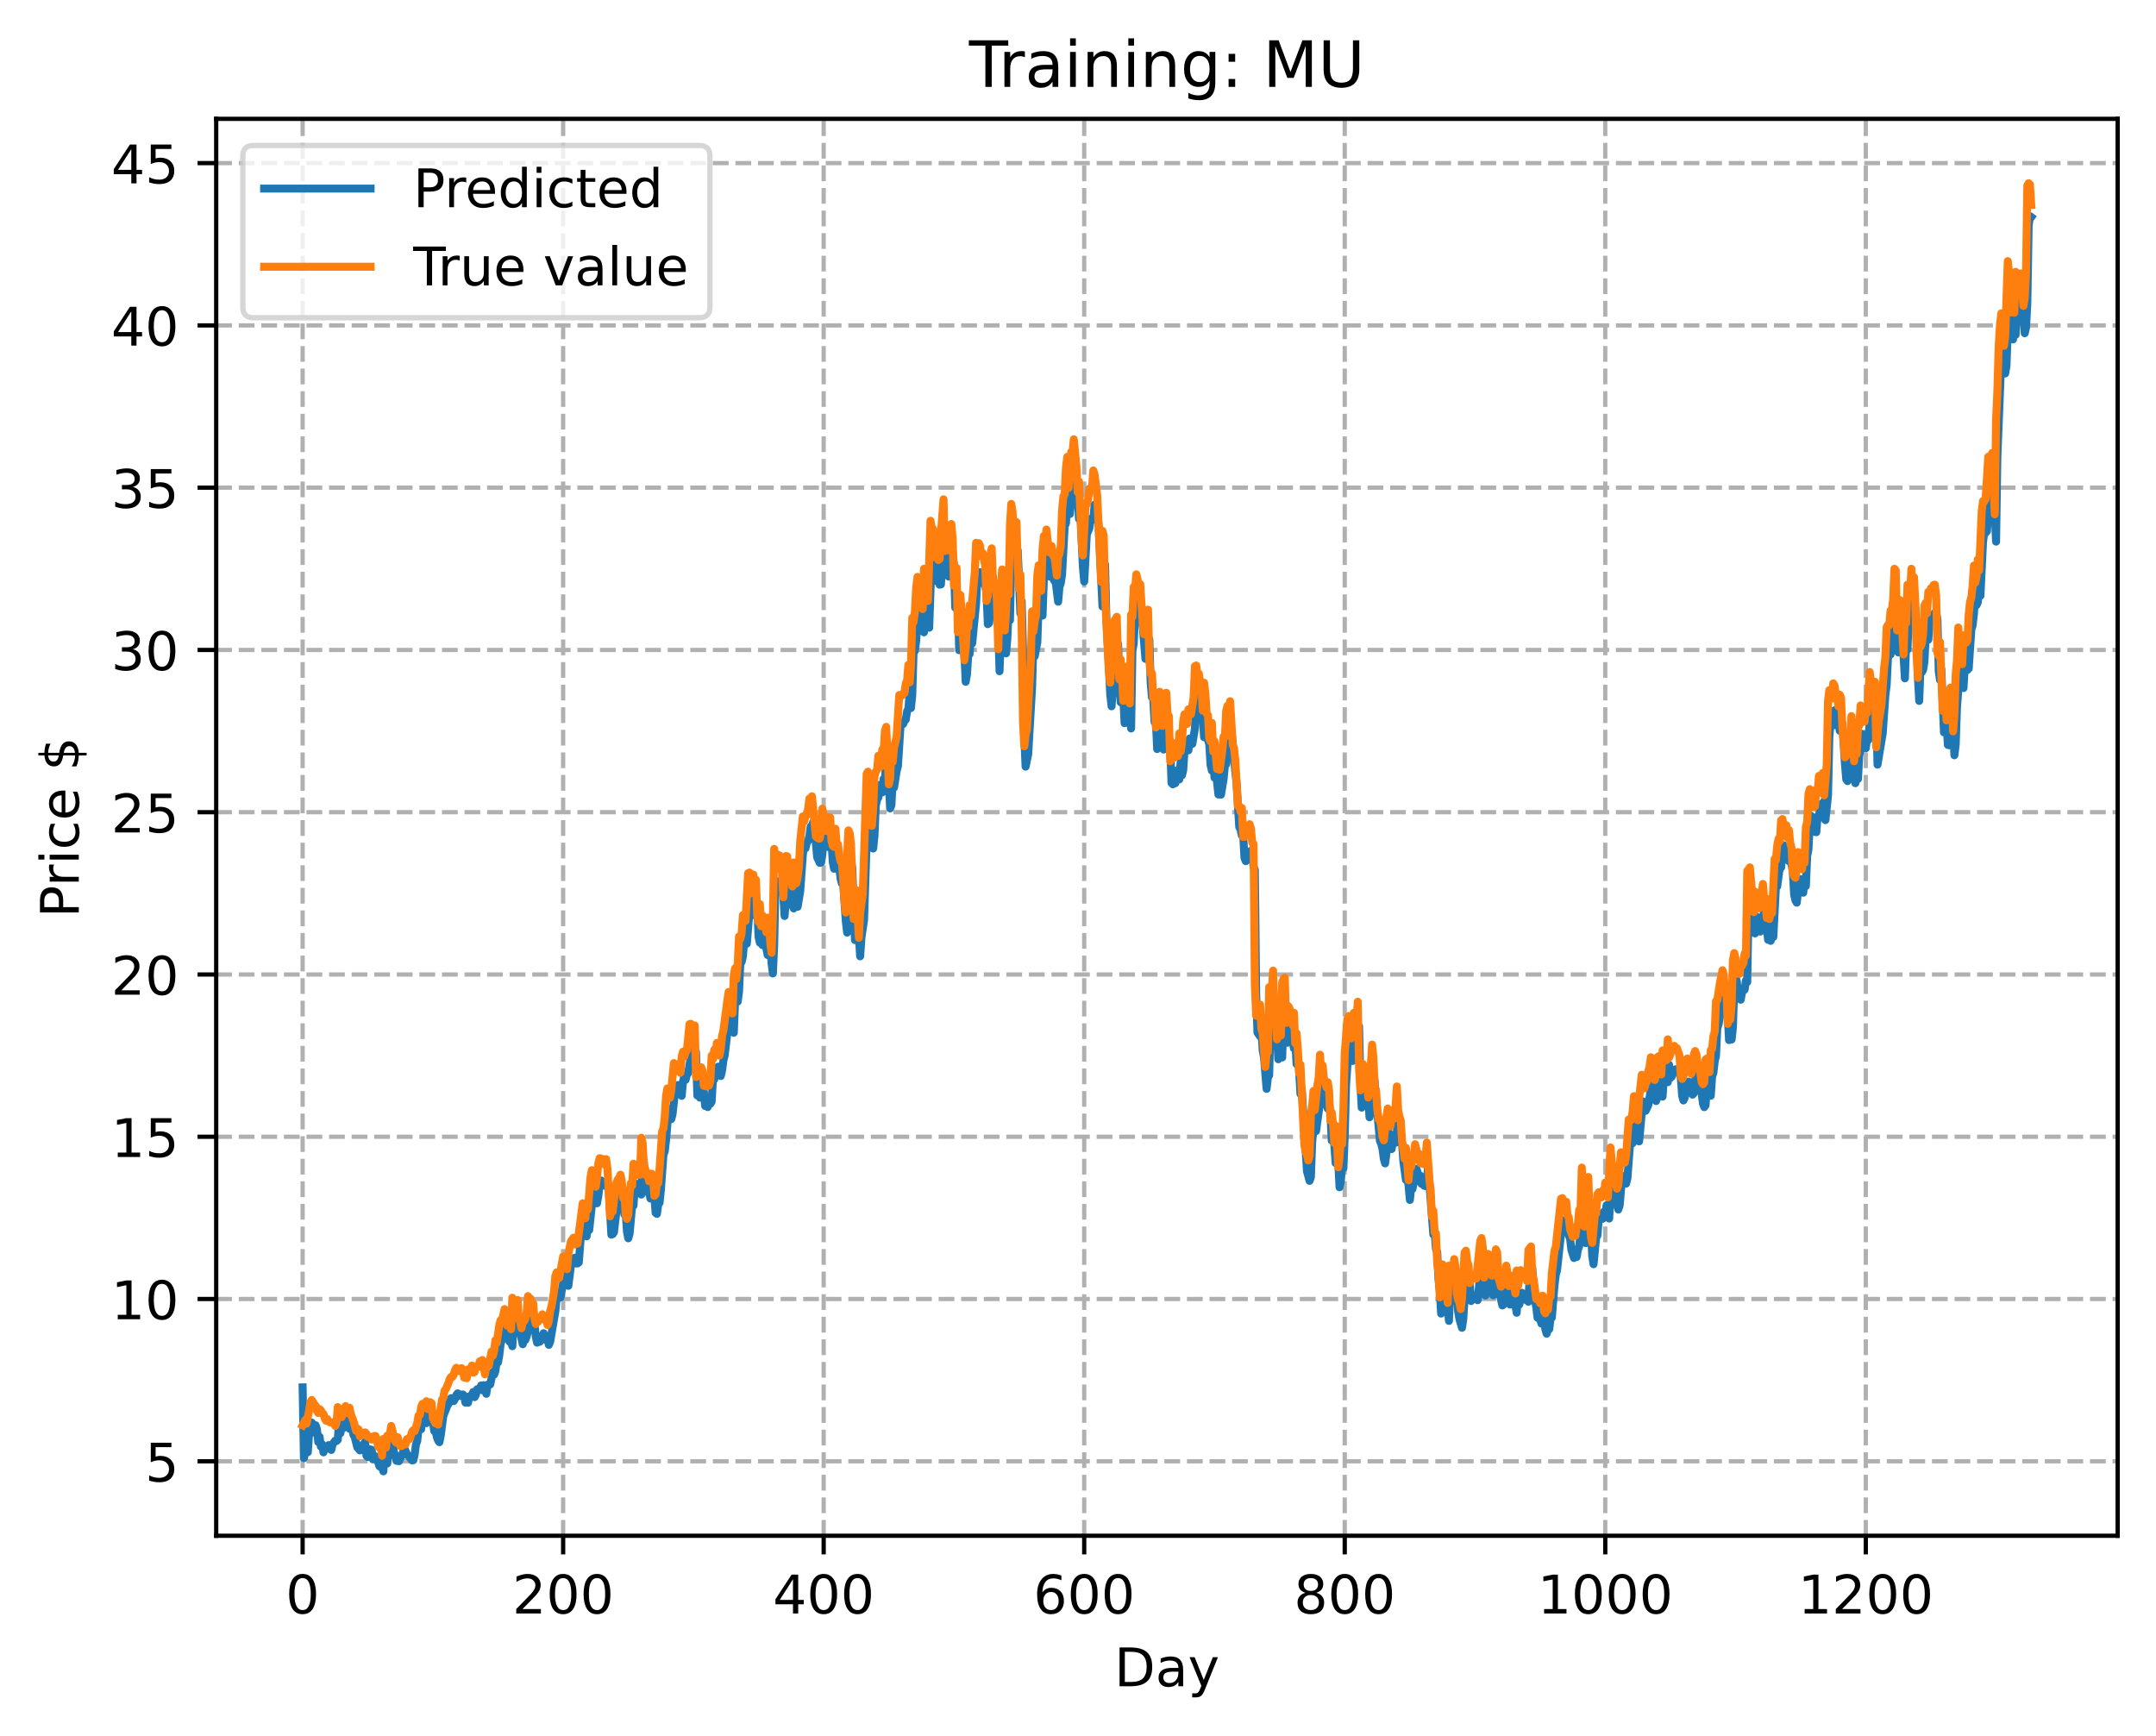 <?xml version="1.0" encoding="utf-8" standalone="no"?>
<!DOCTYPE svg PUBLIC "-//W3C//DTD SVG 1.1//EN"
  "http://www.w3.org/Graphics/SVG/1.1/DTD/svg11.dtd">
<!-- Created with matplotlib (https://matplotlib.org/) -->
<svg height="325.986pt" version="1.1" viewBox="0 0 404.923 325.986" width="404.923pt" xmlns="http://www.w3.org/2000/svg" xmlns:xlink="http://www.w3.org/1999/xlink">
 <defs>
  <style type="text/css">
*{stroke-linecap:butt;stroke-linejoin:round;}
  </style>
 </defs>
 <g id="figure_1">
  <g id="patch_1">
   <path d="M 0 325.986 
L 404.923 325.986 
L 404.923 0 
L 0 0 
z
" style="fill:#ffffff;"/>
  </g>
  <g id="axes_1">
   <g id="patch_2">
    <path d="M 40.603 288.43 
L 397.723 288.43 
L 397.723 22.318 
L 40.603 22.318 
z
" style="fill:#ffffff;"/>
   </g>
   <g id="matplotlib.axis_1">
    <g id="xtick_1">
     <g id="line2d_1">
      <path clip-path="url(#p3ee6accf40)" d="M 56.836 288.43 
L 56.836 22.318 
" style="fill:none;stroke:#b0b0b0;stroke-dasharray:2.96,1.28;stroke-dashoffset:0;stroke-width:0.8;"/>
     </g>
     <g id="line2d_2">
      <defs>
       <path d="M 0 0 
L 0 3.5 
" id="m4df465b902" style="stroke:#000000;stroke-width:0.8;"/>
      </defs>
      <g>
       <use style="stroke:#000000;stroke-width:0.8;" x="56.836" xlink:href="#m4df465b902" y="288.43"/>
      </g>
     </g>
     <g id="text_1">
      <!-- 0 -->
      <defs>
       <path d="M 31.781 66.406 
Q 24.172 66.406 20.328 58.906 
Q 16.5 51.422 16.5 36.375 
Q 16.5 21.391 20.328 13.891 
Q 24.172 6.391 31.781 6.391 
Q 39.453 6.391 43.281 13.891 
Q 47.125 21.391 47.125 36.375 
Q 47.125 51.422 43.281 58.906 
Q 39.453 66.406 31.781 66.406 
z
M 31.781 74.219 
Q 44.047 74.219 50.516 64.516 
Q 56.984 54.828 56.984 36.375 
Q 56.984 17.969 50.516 8.266 
Q 44.047 -1.422 31.781 -1.422 
Q 19.531 -1.422 13.062 8.266 
Q 6.594 17.969 6.594 36.375 
Q 6.594 54.828 13.062 64.516 
Q 19.531 74.219 31.781 74.219 
z
" id="DejaVuSans-48"/>
      </defs>
      <g transform="translate(53.655 303.029)scale(0.1 -0.1)">
       <use xlink:href="#DejaVuSans-48"/>
      </g>
     </g>
    </g>
    <g id="xtick_2">
     <g id="line2d_3">
      <path clip-path="url(#p3ee6accf40)" d="M 105.766 288.43 
L 105.766 22.318 
" style="fill:none;stroke:#b0b0b0;stroke-dasharray:2.96,1.28;stroke-dashoffset:0;stroke-width:0.8;"/>
     </g>
     <g id="line2d_4">
      <g>
       <use style="stroke:#000000;stroke-width:0.8;" x="105.766" xlink:href="#m4df465b902" y="288.43"/>
      </g>
     </g>
     <g id="text_2">
      <!-- 200 -->
      <defs>
       <path d="M 19.188 8.297 
L 53.609 8.297 
L 53.609 0 
L 7.328 0 
L 7.328 8.297 
Q 12.938 14.109 22.625 23.891 
Q 32.328 33.688 34.812 36.531 
Q 39.547 41.844 41.422 45.531 
Q 43.312 49.219 43.312 52.781 
Q 43.312 58.594 39.234 62.25 
Q 35.156 65.922 28.609 65.922 
Q 23.969 65.922 18.812 64.312 
Q 13.672 62.703 7.812 59.422 
L 7.812 69.391 
Q 13.766 71.781 18.938 73 
Q 24.125 74.219 28.422 74.219 
Q 39.75 74.219 46.484 68.547 
Q 53.219 62.891 53.219 53.422 
Q 53.219 48.922 51.531 44.891 
Q 49.859 40.875 45.406 35.406 
Q 44.188 33.984 37.641 27.219 
Q 31.109 20.453 19.188 8.297 
z
" id="DejaVuSans-50"/>
      </defs>
      <g transform="translate(96.223 303.029)scale(0.1 -0.1)">
       <use xlink:href="#DejaVuSans-50"/>
       <use x="63.623" xlink:href="#DejaVuSans-48"/>
       <use x="127.246" xlink:href="#DejaVuSans-48"/>
      </g>
     </g>
    </g>
    <g id="xtick_3">
     <g id="line2d_5">
      <path clip-path="url(#p3ee6accf40)" d="M 154.697 288.43 
L 154.697 22.318 
" style="fill:none;stroke:#b0b0b0;stroke-dasharray:2.96,1.28;stroke-dashoffset:0;stroke-width:0.8;"/>
     </g>
     <g id="line2d_6">
      <g>
       <use style="stroke:#000000;stroke-width:0.8;" x="154.697" xlink:href="#m4df465b902" y="288.43"/>
      </g>
     </g>
     <g id="text_3">
      <!-- 400 -->
      <defs>
       <path d="M 37.797 64.312 
L 12.891 25.391 
L 37.797 25.391 
z
M 35.203 72.906 
L 47.609 72.906 
L 47.609 25.391 
L 58.016 25.391 
L 58.016 17.188 
L 47.609 17.188 
L 47.609 0 
L 37.797 0 
L 37.797 17.188 
L 4.891 17.188 
L 4.891 26.703 
z
" id="DejaVuSans-52"/>
      </defs>
      <g transform="translate(145.153 303.029)scale(0.1 -0.1)">
       <use xlink:href="#DejaVuSans-52"/>
       <use x="63.623" xlink:href="#DejaVuSans-48"/>
       <use x="127.246" xlink:href="#DejaVuSans-48"/>
      </g>
     </g>
    </g>
    <g id="xtick_4">
     <g id="line2d_7">
      <path clip-path="url(#p3ee6accf40)" d="M 203.628 288.43 
L 203.628 22.318 
" style="fill:none;stroke:#b0b0b0;stroke-dasharray:2.96,1.28;stroke-dashoffset:0;stroke-width:0.8;"/>
     </g>
     <g id="line2d_8">
      <g>
       <use style="stroke:#000000;stroke-width:0.8;" x="203.628" xlink:href="#m4df465b902" y="288.43"/>
      </g>
     </g>
     <g id="text_4">
      <!-- 600 -->
      <defs>
       <path d="M 33.016 40.375 
Q 26.375 40.375 22.484 35.828 
Q 18.609 31.297 18.609 23.391 
Q 18.609 15.531 22.484 10.953 
Q 26.375 6.391 33.016 6.391 
Q 39.656 6.391 43.531 10.953 
Q 47.406 15.531 47.406 23.391 
Q 47.406 31.297 43.531 35.828 
Q 39.656 40.375 33.016 40.375 
z
M 52.594 71.297 
L 52.594 62.312 
Q 48.875 64.062 45.094 64.984 
Q 41.312 65.922 37.594 65.922 
Q 27.828 65.922 22.672 59.328 
Q 17.531 52.734 16.797 39.406 
Q 19.672 43.656 24.016 45.922 
Q 28.375 48.188 33.594 48.188 
Q 44.578 48.188 50.953 41.516 
Q 57.328 34.859 57.328 23.391 
Q 57.328 12.156 50.688 5.359 
Q 44.047 -1.422 33.016 -1.422 
Q 20.359 -1.422 13.672 8.266 
Q 6.984 17.969 6.984 36.375 
Q 6.984 53.656 15.188 63.938 
Q 23.391 74.219 37.203 74.219 
Q 40.922 74.219 44.703 73.484 
Q 48.484 72.75 52.594 71.297 
z
" id="DejaVuSans-54"/>
      </defs>
      <g transform="translate(194.084 303.029)scale(0.1 -0.1)">
       <use xlink:href="#DejaVuSans-54"/>
       <use x="63.623" xlink:href="#DejaVuSans-48"/>
       <use x="127.246" xlink:href="#DejaVuSans-48"/>
      </g>
     </g>
    </g>
    <g id="xtick_5">
     <g id="line2d_9">
      <path clip-path="url(#p3ee6accf40)" d="M 252.558 288.43 
L 252.558 22.318 
" style="fill:none;stroke:#b0b0b0;stroke-dasharray:2.96,1.28;stroke-dashoffset:0;stroke-width:0.8;"/>
     </g>
     <g id="line2d_10">
      <g>
       <use style="stroke:#000000;stroke-width:0.8;" x="252.558" xlink:href="#m4df465b902" y="288.43"/>
      </g>
     </g>
     <g id="text_5">
      <!-- 800 -->
      <defs>
       <path d="M 31.781 34.625 
Q 24.75 34.625 20.719 30.859 
Q 16.703 27.094 16.703 20.516 
Q 16.703 13.922 20.719 10.156 
Q 24.75 6.391 31.781 6.391 
Q 38.812 6.391 42.859 10.172 
Q 46.922 13.969 46.922 20.516 
Q 46.922 27.094 42.891 30.859 
Q 38.875 34.625 31.781 34.625 
z
M 21.922 38.812 
Q 15.578 40.375 12.031 44.719 
Q 8.5 49.078 8.5 55.328 
Q 8.5 64.062 14.719 69.141 
Q 20.953 74.219 31.781 74.219 
Q 42.672 74.219 48.875 69.141 
Q 55.078 64.062 55.078 55.328 
Q 55.078 49.078 51.531 44.719 
Q 48 40.375 41.703 38.812 
Q 48.828 37.156 52.797 32.312 
Q 56.781 27.484 56.781 20.516 
Q 56.781 9.906 50.312 4.234 
Q 43.844 -1.422 31.781 -1.422 
Q 19.734 -1.422 13.25 4.234 
Q 6.781 9.906 6.781 20.516 
Q 6.781 27.484 10.781 32.312 
Q 14.797 37.156 21.922 38.812 
z
M 18.312 54.391 
Q 18.312 48.734 21.844 45.562 
Q 25.391 42.391 31.781 42.391 
Q 38.141 42.391 41.719 45.562 
Q 45.312 48.734 45.312 54.391 
Q 45.312 60.062 41.719 63.234 
Q 38.141 66.406 31.781 66.406 
Q 25.391 66.406 21.844 63.234 
Q 18.312 60.062 18.312 54.391 
z
" id="DejaVuSans-56"/>
      </defs>
      <g transform="translate(243.015 303.029)scale(0.1 -0.1)">
       <use xlink:href="#DejaVuSans-56"/>
       <use x="63.623" xlink:href="#DejaVuSans-48"/>
       <use x="127.246" xlink:href="#DejaVuSans-48"/>
      </g>
     </g>
    </g>
    <g id="xtick_6">
     <g id="line2d_11">
      <path clip-path="url(#p3ee6accf40)" d="M 301.489 288.43 
L 301.489 22.318 
" style="fill:none;stroke:#b0b0b0;stroke-dasharray:2.96,1.28;stroke-dashoffset:0;stroke-width:0.8;"/>
     </g>
     <g id="line2d_12">
      <g>
       <use style="stroke:#000000;stroke-width:0.8;" x="301.489" xlink:href="#m4df465b902" y="288.43"/>
      </g>
     </g>
     <g id="text_6">
      <!-- 1000 -->
      <defs>
       <path d="M 12.406 8.297 
L 28.516 8.297 
L 28.516 63.922 
L 10.984 60.406 
L 10.984 69.391 
L 28.422 72.906 
L 38.281 72.906 
L 38.281 8.297 
L 54.391 8.297 
L 54.391 0 
L 12.406 0 
z
" id="DejaVuSans-49"/>
      </defs>
      <g transform="translate(288.764 303.029)scale(0.1 -0.1)">
       <use xlink:href="#DejaVuSans-49"/>
       <use x="63.623" xlink:href="#DejaVuSans-48"/>
       <use x="127.246" xlink:href="#DejaVuSans-48"/>
       <use x="190.869" xlink:href="#DejaVuSans-48"/>
      </g>
     </g>
    </g>
    <g id="xtick_7">
     <g id="line2d_13">
      <path clip-path="url(#p3ee6accf40)" d="M 350.419 288.43 
L 350.419 22.318 
" style="fill:none;stroke:#b0b0b0;stroke-dasharray:2.96,1.28;stroke-dashoffset:0;stroke-width:0.8;"/>
     </g>
     <g id="line2d_14">
      <g>
       <use style="stroke:#000000;stroke-width:0.8;" x="350.419" xlink:href="#m4df465b902" y="288.43"/>
      </g>
     </g>
     <g id="text_7">
      <!-- 1200 -->
      <g transform="translate(337.694 303.029)scale(0.1 -0.1)">
       <use xlink:href="#DejaVuSans-49"/>
       <use x="63.623" xlink:href="#DejaVuSans-50"/>
       <use x="127.246" xlink:href="#DejaVuSans-48"/>
       <use x="190.869" xlink:href="#DejaVuSans-48"/>
      </g>
     </g>
    </g>
    <g id="text_8">
     <!-- Day -->
     <defs>
      <path d="M 19.672 64.797 
L 19.672 8.109 
L 31.594 8.109 
Q 46.688 8.109 53.688 14.938 
Q 60.688 21.781 60.688 36.531 
Q 60.688 51.172 53.688 57.984 
Q 46.688 64.797 31.594 64.797 
z
M 9.812 72.906 
L 30.078 72.906 
Q 51.266 72.906 61.172 64.094 
Q 71.094 55.281 71.094 36.531 
Q 71.094 17.672 61.125 8.828 
Q 51.172 0 30.078 0 
L 9.812 0 
z
" id="DejaVuSans-68"/>
      <path d="M 34.281 27.484 
Q 23.391 27.484 19.188 25 
Q 14.984 22.516 14.984 16.5 
Q 14.984 11.719 18.141 8.906 
Q 21.297 6.109 26.703 6.109 
Q 34.188 6.109 38.703 11.406 
Q 43.219 16.703 43.219 25.484 
L 43.219 27.484 
z
M 52.203 31.203 
L 52.203 0 
L 43.219 0 
L 43.219 8.297 
Q 40.141 3.328 35.547 0.953 
Q 30.953 -1.422 24.312 -1.422 
Q 15.922 -1.422 10.953 3.297 
Q 6 8.016 6 15.922 
Q 6 25.141 12.172 29.828 
Q 18.359 34.516 30.609 34.516 
L 43.219 34.516 
L 43.219 35.406 
Q 43.219 41.609 39.141 45 
Q 35.062 48.391 27.688 48.391 
Q 23 48.391 18.547 47.266 
Q 14.109 46.141 10.016 43.891 
L 10.016 52.203 
Q 14.938 54.109 19.578 55.047 
Q 24.219 56 28.609 56 
Q 40.484 56 46.344 49.844 
Q 52.203 43.703 52.203 31.203 
z
" id="DejaVuSans-97"/>
      <path d="M 32.172 -5.078 
Q 28.375 -14.844 24.75 -17.812 
Q 21.141 -20.797 15.094 -20.797 
L 7.906 -20.797 
L 7.906 -13.281 
L 13.188 -13.281 
Q 16.891 -13.281 18.938 -11.516 
Q 21 -9.766 23.484 -3.219 
L 25.094 0.875 
L 2.984 54.688 
L 12.5 54.688 
L 29.594 11.922 
L 46.688 54.688 
L 56.203 54.688 
z
" id="DejaVuSans-121"/>
     </defs>
     <g transform="translate(209.29 316.707)scale(0.1 -0.1)">
      <use xlink:href="#DejaVuSans-68"/>
      <use x="77.002" xlink:href="#DejaVuSans-97"/>
      <use x="138.281" xlink:href="#DejaVuSans-121"/>
     </g>
    </g>
   </g>
   <g id="matplotlib.axis_2">
    <g id="ytick_1">
     <g id="line2d_15">
      <path clip-path="url(#p3ee6accf40)" d="M 40.603 274.451 
L 397.723 274.451 
" style="fill:none;stroke:#b0b0b0;stroke-dasharray:2.96,1.28;stroke-dashoffset:0;stroke-width:0.8;"/>
     </g>
     <g id="line2d_16">
      <defs>
       <path d="M 0 0 
L -3.5 0 
" id="m861ad00161" style="stroke:#000000;stroke-width:0.8;"/>
      </defs>
      <g>
       <use style="stroke:#000000;stroke-width:0.8;" x="40.603" xlink:href="#m861ad00161" y="274.451"/>
      </g>
     </g>
     <g id="text_9">
      <!-- 5 -->
      <defs>
       <path d="M 10.797 72.906 
L 49.516 72.906 
L 49.516 64.594 
L 19.828 64.594 
L 19.828 46.734 
Q 21.969 47.469 24.109 47.828 
Q 26.266 48.188 28.422 48.188 
Q 40.625 48.188 47.75 41.5 
Q 54.891 34.812 54.891 23.391 
Q 54.891 11.625 47.562 5.094 
Q 40.234 -1.422 26.906 -1.422 
Q 22.312 -1.422 17.547 -0.641 
Q 12.797 0.141 7.719 1.703 
L 7.719 11.625 
Q 12.109 9.234 16.797 8.062 
Q 21.484 6.891 26.703 6.891 
Q 35.156 6.891 40.078 11.328 
Q 45.016 15.766 45.016 23.391 
Q 45.016 31 40.078 35.438 
Q 35.156 39.891 26.703 39.891 
Q 22.75 39.891 18.812 39.016 
Q 14.891 38.141 10.797 36.281 
z
" id="DejaVuSans-53"/>
      </defs>
      <g transform="translate(27.241 278.25)scale(0.1 -0.1)">
       <use xlink:href="#DejaVuSans-53"/>
      </g>
     </g>
    </g>
    <g id="ytick_2">
     <g id="line2d_17">
      <path clip-path="url(#p3ee6accf40)" d="M 40.603 243.974 
L 397.723 243.974 
" style="fill:none;stroke:#b0b0b0;stroke-dasharray:2.96,1.28;stroke-dashoffset:0;stroke-width:0.8;"/>
     </g>
     <g id="line2d_18">
      <g>
       <use style="stroke:#000000;stroke-width:0.8;" x="40.603" xlink:href="#m861ad00161" y="243.974"/>
      </g>
     </g>
     <g id="text_10">
      <!-- 10 -->
      <g transform="translate(20.878 247.773)scale(0.1 -0.1)">
       <use xlink:href="#DejaVuSans-49"/>
       <use x="63.623" xlink:href="#DejaVuSans-48"/>
      </g>
     </g>
    </g>
    <g id="ytick_3">
     <g id="line2d_19">
      <path clip-path="url(#p3ee6accf40)" d="M 40.603 213.497 
L 397.723 213.497 
" style="fill:none;stroke:#b0b0b0;stroke-dasharray:2.96,1.28;stroke-dashoffset:0;stroke-width:0.8;"/>
     </g>
     <g id="line2d_20">
      <g>
       <use style="stroke:#000000;stroke-width:0.8;" x="40.603" xlink:href="#m861ad00161" y="213.497"/>
      </g>
     </g>
     <g id="text_11">
      <!-- 15 -->
      <g transform="translate(20.878 217.296)scale(0.1 -0.1)">
       <use xlink:href="#DejaVuSans-49"/>
       <use x="63.623" xlink:href="#DejaVuSans-53"/>
      </g>
     </g>
    </g>
    <g id="ytick_4">
     <g id="line2d_21">
      <path clip-path="url(#p3ee6accf40)" d="M 40.603 183.02 
L 397.723 183.02 
" style="fill:none;stroke:#b0b0b0;stroke-dasharray:2.96,1.28;stroke-dashoffset:0;stroke-width:0.8;"/>
     </g>
     <g id="line2d_22">
      <g>
       <use style="stroke:#000000;stroke-width:0.8;" x="40.603" xlink:href="#m861ad00161" y="183.02"/>
      </g>
     </g>
     <g id="text_12">
      <!-- 20 -->
      <g transform="translate(20.878 186.819)scale(0.1 -0.1)">
       <use xlink:href="#DejaVuSans-50"/>
       <use x="63.623" xlink:href="#DejaVuSans-48"/>
      </g>
     </g>
    </g>
    <g id="ytick_5">
     <g id="line2d_23">
      <path clip-path="url(#p3ee6accf40)" d="M 40.603 152.543 
L 397.723 152.543 
" style="fill:none;stroke:#b0b0b0;stroke-dasharray:2.96,1.28;stroke-dashoffset:0;stroke-width:0.8;"/>
     </g>
     <g id="line2d_24">
      <g>
       <use style="stroke:#000000;stroke-width:0.8;" x="40.603" xlink:href="#m861ad00161" y="152.543"/>
      </g>
     </g>
     <g id="text_13">
      <!-- 25 -->
      <g transform="translate(20.878 156.342)scale(0.1 -0.1)">
       <use xlink:href="#DejaVuSans-50"/>
       <use x="63.623" xlink:href="#DejaVuSans-53"/>
      </g>
     </g>
    </g>
    <g id="ytick_6">
     <g id="line2d_25">
      <path clip-path="url(#p3ee6accf40)" d="M 40.603 122.066 
L 397.723 122.066 
" style="fill:none;stroke:#b0b0b0;stroke-dasharray:2.96,1.28;stroke-dashoffset:0;stroke-width:0.8;"/>
     </g>
     <g id="line2d_26">
      <g>
       <use style="stroke:#000000;stroke-width:0.8;" x="40.603" xlink:href="#m861ad00161" y="122.066"/>
      </g>
     </g>
     <g id="text_14">
      <!-- 30 -->
      <defs>
       <path d="M 40.578 39.312 
Q 47.656 37.797 51.625 33 
Q 55.609 28.219 55.609 21.188 
Q 55.609 10.406 48.188 4.484 
Q 40.766 -1.422 27.094 -1.422 
Q 22.516 -1.422 17.656 -0.516 
Q 12.797 0.391 7.625 2.203 
L 7.625 11.719 
Q 11.719 9.328 16.594 8.109 
Q 21.484 6.891 26.812 6.891 
Q 36.078 6.891 40.938 10.547 
Q 45.797 14.203 45.797 21.188 
Q 45.797 27.641 41.281 31.266 
Q 36.766 34.906 28.719 34.906 
L 20.219 34.906 
L 20.219 43.016 
L 29.109 43.016 
Q 36.375 43.016 40.234 45.922 
Q 44.094 48.828 44.094 54.297 
Q 44.094 59.906 40.109 62.906 
Q 36.141 65.922 28.719 65.922 
Q 24.656 65.922 20.016 65.031 
Q 15.375 64.156 9.812 62.312 
L 9.812 71.094 
Q 15.438 72.656 20.344 73.438 
Q 25.25 74.219 29.594 74.219 
Q 40.828 74.219 47.359 69.109 
Q 53.906 64.016 53.906 55.328 
Q 53.906 49.266 50.438 45.094 
Q 46.969 40.922 40.578 39.312 
z
" id="DejaVuSans-51"/>
      </defs>
      <g transform="translate(20.878 125.865)scale(0.1 -0.1)">
       <use xlink:href="#DejaVuSans-51"/>
       <use x="63.623" xlink:href="#DejaVuSans-48"/>
      </g>
     </g>
    </g>
    <g id="ytick_7">
     <g id="line2d_27">
      <path clip-path="url(#p3ee6accf40)" d="M 40.603 91.589 
L 397.723 91.589 
" style="fill:none;stroke:#b0b0b0;stroke-dasharray:2.96,1.28;stroke-dashoffset:0;stroke-width:0.8;"/>
     </g>
     <g id="line2d_28">
      <g>
       <use style="stroke:#000000;stroke-width:0.8;" x="40.603" xlink:href="#m861ad00161" y="91.589"/>
      </g>
     </g>
     <g id="text_15">
      <!-- 35 -->
      <g transform="translate(20.878 95.388)scale(0.1 -0.1)">
       <use xlink:href="#DejaVuSans-51"/>
       <use x="63.623" xlink:href="#DejaVuSans-53"/>
      </g>
     </g>
    </g>
    <g id="ytick_8">
     <g id="line2d_29">
      <path clip-path="url(#p3ee6accf40)" d="M 40.603 61.112 
L 397.723 61.112 
" style="fill:none;stroke:#b0b0b0;stroke-dasharray:2.96,1.28;stroke-dashoffset:0;stroke-width:0.8;"/>
     </g>
     <g id="line2d_30">
      <g>
       <use style="stroke:#000000;stroke-width:0.8;" x="40.603" xlink:href="#m861ad00161" y="61.112"/>
      </g>
     </g>
     <g id="text_16">
      <!-- 40 -->
      <g transform="translate(20.878 64.911)scale(0.1 -0.1)">
       <use xlink:href="#DejaVuSans-52"/>
       <use x="63.623" xlink:href="#DejaVuSans-48"/>
      </g>
     </g>
    </g>
    <g id="ytick_9">
     <g id="line2d_31">
      <path clip-path="url(#p3ee6accf40)" d="M 40.603 30.635 
L 397.723 30.635 
" style="fill:none;stroke:#b0b0b0;stroke-dasharray:2.96,1.28;stroke-dashoffset:0;stroke-width:0.8;"/>
     </g>
     <g id="line2d_32">
      <g>
       <use style="stroke:#000000;stroke-width:0.8;" x="40.603" xlink:href="#m861ad00161" y="30.635"/>
      </g>
     </g>
     <g id="text_17">
      <!-- 45 -->
      <g transform="translate(20.878 34.434)scale(0.1 -0.1)">
       <use xlink:href="#DejaVuSans-52"/>
       <use x="63.623" xlink:href="#DejaVuSans-53"/>
      </g>
     </g>
    </g>
    <g id="text_18">
     <!-- Price $ -->
     <defs>
      <path d="M 19.672 64.797 
L 19.672 37.406 
L 32.078 37.406 
Q 38.969 37.406 42.719 40.969 
Q 46.484 44.531 46.484 51.125 
Q 46.484 57.672 42.719 61.234 
Q 38.969 64.797 32.078 64.797 
z
M 9.812 72.906 
L 32.078 72.906 
Q 44.344 72.906 50.609 67.359 
Q 56.891 61.812 56.891 51.125 
Q 56.891 40.328 50.609 34.812 
Q 44.344 29.297 32.078 29.297 
L 19.672 29.297 
L 19.672 0 
L 9.812 0 
z
" id="DejaVuSans-80"/>
      <path d="M 41.109 46.297 
Q 39.594 47.172 37.812 47.578 
Q 36.031 48 33.891 48 
Q 26.266 48 22.188 43.047 
Q 18.109 38.094 18.109 28.812 
L 18.109 0 
L 9.078 0 
L 9.078 54.688 
L 18.109 54.688 
L 18.109 46.188 
Q 20.953 51.172 25.484 53.578 
Q 30.031 56 36.531 56 
Q 37.453 56 38.578 55.875 
Q 39.703 55.766 41.062 55.516 
z
" id="DejaVuSans-114"/>
      <path d="M 9.422 54.688 
L 18.406 54.688 
L 18.406 0 
L 9.422 0 
z
M 9.422 75.984 
L 18.406 75.984 
L 18.406 64.594 
L 9.422 64.594 
z
" id="DejaVuSans-105"/>
      <path d="M 48.781 52.594 
L 48.781 44.188 
Q 44.969 46.297 41.141 47.344 
Q 37.312 48.391 33.406 48.391 
Q 24.656 48.391 19.812 42.844 
Q 14.984 37.312 14.984 27.297 
Q 14.984 17.281 19.812 11.734 
Q 24.656 6.203 33.406 6.203 
Q 37.312 6.203 41.141 7.25 
Q 44.969 8.297 48.781 10.406 
L 48.781 2.094 
Q 45.016 0.344 40.984 -0.531 
Q 36.969 -1.422 32.422 -1.422 
Q 20.062 -1.422 12.781 6.344 
Q 5.516 14.109 5.516 27.297 
Q 5.516 40.672 12.859 48.328 
Q 20.219 56 33.016 56 
Q 37.156 56 41.109 55.141 
Q 45.062 54.297 48.781 52.594 
z
" id="DejaVuSans-99"/>
      <path d="M 56.203 29.594 
L 56.203 25.203 
L 14.891 25.203 
Q 15.484 15.922 20.484 11.062 
Q 25.484 6.203 34.422 6.203 
Q 39.594 6.203 44.453 7.469 
Q 49.312 8.734 54.109 11.281 
L 54.109 2.781 
Q 49.266 0.734 44.188 -0.344 
Q 39.109 -1.422 33.891 -1.422 
Q 20.797 -1.422 13.156 6.188 
Q 5.516 13.812 5.516 26.812 
Q 5.516 40.234 12.766 48.109 
Q 20.016 56 32.328 56 
Q 43.359 56 49.781 48.891 
Q 56.203 41.797 56.203 29.594 
z
M 47.219 32.234 
Q 47.125 39.594 43.094 43.984 
Q 39.062 48.391 32.422 48.391 
Q 24.906 48.391 20.391 44.141 
Q 15.875 39.891 15.188 32.172 
z
" id="DejaVuSans-101"/>
      <path id="DejaVuSans-32"/>
      <path d="M 33.797 -14.703 
L 28.906 -14.703 
L 28.859 0 
Q 23.734 0.094 18.609 1.188 
Q 13.484 2.297 8.297 4.5 
L 8.297 13.281 
Q 13.281 10.156 18.375 8.562 
Q 23.484 6.984 28.906 6.938 
L 28.906 29.203 
Q 18.109 30.953 13.203 35.156 
Q 8.297 39.359 8.297 46.688 
Q 8.297 54.641 13.625 59.219 
Q 18.953 63.812 28.906 64.5 
L 28.906 75.984 
L 33.797 75.984 
L 33.797 64.656 
Q 38.328 64.453 42.578 63.688 
Q 46.828 62.938 50.875 61.625 
L 50.875 53.078 
Q 46.828 55.125 42.547 56.25 
Q 38.281 57.375 33.797 57.562 
L 33.797 36.719 
Q 44.875 35.016 50.094 30.609 
Q 55.328 26.219 55.328 18.609 
Q 55.328 10.359 49.781 5.594 
Q 44.234 0.828 33.797 0.094 
z
M 28.906 37.594 
L 28.906 57.625 
Q 23.25 56.984 20.266 54.391 
Q 17.281 51.812 17.281 47.516 
Q 17.281 43.312 20.031 40.969 
Q 22.797 38.625 28.906 37.594 
z
M 33.797 28.219 
L 33.797 7.078 
Q 39.984 7.906 43.141 10.594 
Q 46.297 13.281 46.297 17.672 
Q 46.297 21.969 43.281 24.5 
Q 40.281 27.047 33.797 28.219 
z
" id="DejaVuSans-36"/>
     </defs>
     <g transform="translate(14.798 172.342)rotate(-90)scale(0.1 -0.1)">
      <use xlink:href="#DejaVuSans-80"/>
      <use x="58.553" xlink:href="#DejaVuSans-114"/>
      <use x="99.666" xlink:href="#DejaVuSans-105"/>
      <use x="127.449" xlink:href="#DejaVuSans-99"/>
      <use x="182.43" xlink:href="#DejaVuSans-101"/>
      <use x="243.953" xlink:href="#DejaVuSans-32"/>
      <use x="275.74" xlink:href="#DejaVuSans-36"/>
     </g>
    </g>
   </g>
   <g id="line2d_33">
    <path clip-path="url(#p3ee6accf40)" d="M 56.836 260.569 
L 57.081 273.859 
L 57.325 272.72 
L 57.57 272.814 
L 57.814 272.738 
L 58.059 269.064 
L 58.304 268.509 
L 58.548 267.18 
L 58.793 267.651 
L 59.038 269.051 
L 59.282 267.681 
L 59.527 268.476 
L 59.772 270.829 
L 60.016 269.842 
L 60.261 271.675 
L 60.506 271.27 
L 60.75 272.772 
L 60.995 271.994 
L 61.24 271.718 
L 61.484 271.811 
L 61.729 271.409 
L 61.974 272.141 
L 62.218 272.316 
L 62.463 271.263 
L 62.952 270.575 
L 63.197 270.652 
L 63.441 270.406 
L 63.686 266.828 
L 63.931 269.18 
L 64.175 267.883 
L 64.42 268.246 
L 64.665 267.793 
L 64.909 266.485 
L 65.154 266.703 
L 65.399 267.345 
L 65.643 268.342 
L 65.888 267.003 
L 66.377 269.451 
L 66.622 269.912 
L 67.111 271.841 
L 67.601 272.41 
L 67.845 272.203 
L 68.335 271.168 
L 68.579 270.819 
L 68.824 273.407 
L 69.069 273.658 
L 69.313 273.455 
L 69.558 272.21 
L 69.802 272.293 
L 70.047 274.094 
L 70.292 273.412 
L 70.536 273.558 
L 70.781 273.893 
L 71.27 275.404 
L 71.515 275.031 
L 72.004 276.334 
L 72.249 272.063 
L 72.494 272.76 
L 72.738 274.859 
L 72.983 272.32 
L 73.228 272.042 
L 73.472 271.318 
L 73.717 270.209 
L 73.962 272.698 
L 74.206 273.216 
L 74.451 274.354 
L 74.94 274.426 
L 75.674 272.82 
L 75.919 271.968 
L 76.408 273.076 
L 77.387 274.278 
L 77.631 274.248 
L 77.876 273.182 
L 78.121 271.296 
L 78.365 270.65 
L 78.61 268.081 
L 79.099 268.428 
L 79.344 265.559 
L 79.589 266.524 
L 79.833 266.678 
L 80.078 267.289 
L 80.567 265.042 
L 80.812 266.035 
L 81.056 265.042 
L 81.546 268.753 
L 81.79 268.441 
L 82.035 269.866 
L 82.28 270.547 
L 82.524 270.864 
L 82.769 269.678 
L 83.258 265.928 
L 83.992 264.058 
L 84.482 263.276 
L 84.726 262.588 
L 84.971 262.707 
L 85.216 263.146 
L 85.46 262.704 
L 85.705 261.989 
L 85.95 261.69 
L 86.194 261.808 
L 86.439 262.152 
L 86.928 261.898 
L 87.173 262.138 
L 87.417 263.429 
L 87.662 263.182 
L 87.907 263.449 
L 88.151 262.253 
L 88.396 262.424 
L 88.885 261.435 
L 89.13 262.404 
L 89.375 261.954 
L 89.619 260.915 
L 89.864 260.996 
L 90.109 260.935 
L 90.353 260.216 
L 90.598 261.109 
L 90.843 260.152 
L 91.332 261.773 
L 91.577 260.066 
L 91.821 260.125 
L 92.066 260.016 
L 92.555 257.733 
L 92.8 258.166 
L 93.044 257.5 
L 93.289 255.539 
L 93.534 255.882 
L 93.778 254.48 
L 94.023 252.381 
L 94.757 250.085 
L 95.002 248.995 
L 95.491 251.617 
L 95.736 252.028 
L 95.98 251.75 
L 96.225 252.837 
L 96.47 247.962 
L 96.714 248.07 
L 96.959 247.888 
L 97.204 247.455 
L 97.448 247.411 
L 97.693 250.327 
L 98.182 252.462 
L 98.427 251.578 
L 98.672 251.65 
L 98.916 250.989 
L 99.161 249.934 
L 99.405 247.144 
L 99.65 247.663 
L 99.895 247.497 
L 100.139 249.878 
L 100.384 248.695 
L 100.629 251.075 
L 100.873 252.173 
L 101.118 251.795 
L 101.363 252.01 
L 101.607 250.947 
L 101.852 251.2 
L 102.097 250.391 
L 102.586 251.708 
L 102.831 251.335 
L 103.075 252.582 
L 103.32 252.026 
L 104.299 246.293 
L 104.543 243.729 
L 104.788 242.696 
L 105.032 243.68 
L 105.277 243.681 
L 106.011 239.573 
L 106.256 239.752 
L 106.5 239.539 
L 106.745 241.497 
L 107.234 237.7 
L 107.479 236.817 
L 107.724 236.378 
L 107.968 236.215 
L 108.213 237.296 
L 108.458 237.295 
L 108.702 237.117 
L 109.192 230.848 
L 109.436 230.244 
L 109.681 229.314 
L 109.926 230.128 
L 110.17 232.208 
L 110.415 230.288 
L 110.66 231.018 
L 111.393 224.204 
L 111.638 226.051 
L 111.883 224.202 
L 112.127 225.987 
L 112.372 224.617 
L 112.617 222.513 
L 112.861 221.706 
L 113.106 221.838 
L 113.351 222.376 
L 113.595 222.01 
L 113.84 222.816 
L 114.085 221.989 
L 114.329 223.268 
L 114.819 231.883 
L 115.063 231.796 
L 115.308 231.433 
L 115.797 227.31 
L 116.287 225.438 
L 116.776 224.321 
L 117.02 225.394 
L 117.265 228.068 
L 117.51 227.641 
L 117.754 231.349 
L 117.999 232.571 
L 118.244 231.701 
L 118.733 226.391 
L 118.978 226.433 
L 119.222 222.882 
L 119.467 222.309 
L 119.712 224.074 
L 119.956 223.608 
L 120.201 223.445 
L 120.446 224.353 
L 120.69 218.189 
L 120.935 218.373 
L 121.18 221.975 
L 121.424 222.713 
L 121.669 223.91 
L 121.914 224.084 
L 122.158 225.103 
L 122.403 224.302 
L 122.648 224.413 
L 122.892 224.689 
L 123.137 227.798 
L 123.381 227.983 
L 123.626 226.144 
L 123.871 225.909 
L 124.115 223.538 
L 124.605 216.846 
L 124.849 216.238 
L 125.094 214.093 
L 125.583 208.288 
L 125.828 209.667 
L 126.073 210.182 
L 126.317 209.225 
L 126.807 204.714 
L 127.296 203.786 
L 127.541 204.955 
L 128.03 205.815 
L 128.275 203.174 
L 128.519 202.073 
L 128.764 202.803 
L 129.008 201.826 
L 129.253 201.514 
L 129.987 196.993 
L 130.232 199.837 
L 130.476 199.027 
L 130.721 197.595 
L 130.966 205.755 
L 131.21 205.65 
L 131.455 206.153 
L 131.7 205.847 
L 131.944 204.438 
L 132.189 205.006 
L 132.434 207.72 
L 132.678 206.807 
L 132.923 207.925 
L 133.168 206.316 
L 133.412 207.306 
L 133.657 206.907 
L 133.902 202.463 
L 134.146 202.719 
L 134.391 201.454 
L 134.636 201.883 
L 134.88 200.334 
L 135.369 202.095 
L 135.614 201.064 
L 135.859 199.188 
L 136.103 198.224 
L 136.593 194.092 
L 137.082 190.536 
L 137.327 191.151 
L 137.816 193.962 
L 138.061 187.945 
L 138.305 186.336 
L 138.55 188.112 
L 138.795 186.245 
L 139.039 180.904 
L 139.284 180.669 
L 139.529 179.621 
L 139.773 176.541 
L 140.018 176.708 
L 140.263 177.233 
L 140.996 168.351 
L 141.241 171.895 
L 141.486 171.835 
L 141.73 169.01 
L 141.975 170.429 
L 142.22 169.92 
L 142.464 175.921 
L 142.709 177.054 
L 142.954 174.34 
L 143.198 177.498 
L 143.443 176.371 
L 143.688 176.919 
L 144.177 179.363 
L 144.422 176.871 
L 144.666 177.243 
L 144.911 180.888 
L 145.156 182.824 
L 145.4 177.567 
L 145.645 165.602 
L 145.89 167.687 
L 146.134 165.526 
L 146.379 167.33 
L 146.624 165.378 
L 147.113 168.105 
L 147.357 172.035 
L 147.847 165.594 
L 148.091 165.569 
L 148.336 169.416 
L 148.581 169.956 
L 148.825 169.123 
L 149.07 170.611 
L 149.315 167.017 
L 149.804 170.311 
L 150.293 167.35 
L 150.783 160.557 
L 151.027 158.553 
L 151.272 159.342 
L 151.517 158.287 
L 151.761 157.954 
L 152.006 157.106 
L 152.251 155.261 
L 152.495 155.071 
L 152.74 154.361 
L 153.229 158.322 
L 153.474 161.026 
L 153.963 162.064 
L 154.208 162.001 
L 154.452 160.381 
L 154.697 156.743 
L 154.942 158.183 
L 155.186 157.462 
L 155.431 159.072 
L 155.676 157.368 
L 155.92 158.409 
L 156.165 158.116 
L 156.41 161.931 
L 156.654 163.159 
L 156.899 163.131 
L 157.144 160.296 
L 157.388 162.729 
L 157.633 163.092 
L 157.878 165.04 
L 158.122 165.948 
L 158.367 166.007 
L 158.856 173.027 
L 159.101 175.158 
L 159.345 166.144 
L 159.59 161.26 
L 159.835 161.221 
L 160.079 163.268 
L 160.569 176.562 
L 161.058 172.096 
L 161.547 179.61 
L 161.792 176.05 
L 162.281 172.753 
L 163.015 150.701 
L 163.26 149.921 
L 163.505 150.308 
L 163.994 159.364 
L 164.239 156.919 
L 164.483 151.33 
L 164.728 150.175 
L 164.972 149.772 
L 165.217 147.443 
L 165.462 147.477 
L 165.706 148.822 
L 165.951 146.287 
L 166.196 146.43 
L 166.44 142.8 
L 166.685 141.981 
L 167.174 151.831 
L 167.419 151.225 
L 167.664 146.328 
L 167.908 147.92 
L 168.398 144.826 
L 168.642 143.88 
L 169.132 136.214 
L 169.376 135.95 
L 169.621 135.984 
L 169.866 135.352 
L 170.11 135.172 
L 170.355 133.606 
L 170.6 133.102 
L 170.844 130.392 
L 171.089 132.981 
L 171.333 130.531 
L 171.578 122.389 
L 171.823 122.234 
L 172.067 120.407 
L 172.312 115.914 
L 172.557 113.54 
L 172.801 114.366 
L 173.046 115.924 
L 173.291 115.792 
L 173.535 118.759 
L 173.78 112.523 
L 174.025 112.93 
L 174.514 117.899 
L 175.003 103.862 
L 175.248 104.05 
L 175.493 104.393 
L 175.737 109.092 
L 175.982 108.058 
L 176.471 109.814 
L 176.716 109.773 
L 177.205 102.73 
L 177.45 99.423 
L 177.694 107.711 
L 178.184 108.29 
L 178.428 105.326 
L 178.673 104.69 
L 178.918 103.605 
L 179.162 106.048 
L 179.407 114.122 
L 179.652 113.695 
L 179.896 111.451 
L 180.141 122.117 
L 180.386 120.419 
L 180.63 117.192 
L 181.12 122.589 
L 181.364 128.045 
L 181.609 126.689 
L 181.854 122.87 
L 182.098 122.847 
L 182.343 119.358 
L 182.588 120.836 
L 183.321 113.302 
L 183.566 108.147 
L 183.811 108.113 
L 184.055 107.461 
L 184.3 107.8 
L 184.545 109.53 
L 184.789 109.203 
L 185.034 109.977 
L 185.279 111.268 
L 185.523 117.224 
L 185.768 117.015 
L 186.013 114.627 
L 186.257 109.784 
L 186.502 108.39 
L 186.747 114.459 
L 187.236 114.748 
L 187.481 117.666 
L 187.725 126.065 
L 187.97 119.375 
L 188.459 112.673 
L 188.948 122.716 
L 189.193 119.902 
L 189.438 114.275 
L 189.682 116.491 
L 189.927 105.449 
L 190.172 100.719 
L 190.416 101.52 
L 190.661 105.548 
L 191.15 103.438 
L 191.64 115.217 
L 191.884 112.945 
L 192.129 121.938 
L 192.374 138.297 
L 192.618 143.988 
L 193.108 141.636 
L 193.842 129.027 
L 194.086 120.571 
L 194.331 123.246 
L 194.82 120.656 
L 195.065 113.71 
L 195.309 111.223 
L 195.554 112.901 
L 195.799 115.618 
L 196.043 108.881 
L 196.288 106.04 
L 196.533 106.305 
L 196.777 104.49 
L 197.267 108.337 
L 197.511 108.154 
L 197.756 107.559 
L 198.001 109.081 
L 198.245 109.144 
L 198.735 113.008 
L 198.979 110.231 
L 199.224 109.524 
L 199.469 107.883 
L 199.958 98.812 
L 200.203 98.267 
L 200.447 93.868 
L 200.692 91.72 
L 200.936 96.536 
L 201.426 90.717 
L 201.67 90.722 
L 201.915 88.625 
L 202.404 92.909 
L 202.649 97.459 
L 202.894 96.108 
L 203.383 106.499 
L 203.628 109.217 
L 204.117 100.34 
L 204.606 99.188 
L 204.851 97.427 
L 205.096 97.705 
L 205.34 97.445 
L 205.585 94.773 
L 205.83 95.174 
L 206.319 98.462 
L 207.053 113.899 
L 207.297 105.879 
L 207.542 106.011 
L 207.787 116.044 
L 208.521 130.494 
L 208.765 132.652 
L 209.499 122.104 
L 209.989 120.951 
L 210.233 128.217 
L 210.478 131.895 
L 210.723 128.992 
L 210.967 130.973 
L 211.212 135.82 
L 211.457 133.748 
L 211.701 133.125 
L 211.946 130.594 
L 212.435 136.823 
L 212.68 122.261 
L 212.924 120.861 
L 213.169 115.789 
L 213.414 115.85 
L 213.658 113.452 
L 213.903 113.987 
L 214.148 115.817 
L 214.392 114.766 
L 215.126 123.735 
L 215.616 122.954 
L 215.86 120.093 
L 216.105 128.138 
L 216.35 130.981 
L 216.594 131.272 
L 216.839 135.616 
L 217.084 135.27 
L 217.328 140.682 
L 217.573 139.914 
L 217.818 138.707 
L 218.062 135.256 
L 218.307 136.123 
L 218.551 140.771 
L 218.796 138.556 
L 219.041 138.725 
L 219.285 135.349 
L 219.53 138.645 
L 219.775 139.396 
L 220.019 147.031 
L 220.264 147.302 
L 220.753 147.074 
L 220.998 144.736 
L 221.243 144.601 
L 221.487 146.397 
L 221.732 143.156 
L 221.977 145.62 
L 222.221 144.687 
L 222.466 140.936 
L 222.711 139.474 
L 222.955 139.999 
L 223.2 140.928 
L 223.445 138.685 
L 223.689 139.521 
L 223.934 139.704 
L 224.423 136.824 
L 224.668 131.791 
L 224.912 130.589 
L 225.157 132.232 
L 225.402 132.088 
L 225.646 133.645 
L 225.891 134.48 
L 226.136 138.459 
L 226.38 134.298 
L 226.625 135.337 
L 226.87 138.978 
L 227.114 139.766 
L 227.359 143.68 
L 227.604 144.738 
L 227.848 141.832 
L 228.093 146.059 
L 228.338 144.714 
L 228.827 149.219 
L 229.072 147.088 
L 229.316 149.252 
L 229.806 146.309 
L 230.05 143.797 
L 230.295 143.513 
L 230.539 139.149 
L 230.784 137.87 
L 231.029 139.54 
L 231.273 137.041 
L 232.007 144.931 
L 232.252 147.181 
L 232.741 155.301 
L 232.986 155.767 
L 233.231 156.904 
L 233.475 156.531 
L 233.72 161.095 
L 233.965 161.732 
L 234.209 160.56 
L 234.699 160.597 
L 234.943 159.773 
L 235.188 160.405 
L 235.433 162.774 
L 235.677 163.366 
L 235.922 186.643 
L 236.167 193.935 
L 236.656 194.633 
L 236.9 193.222 
L 237.145 197.253 
L 237.39 198.544 
L 237.879 204.5 
L 238.124 202.402 
L 238.368 201.968 
L 238.613 191.502 
L 238.858 194.111 
L 239.347 187.392 
L 239.592 193.596 
L 239.836 194.111 
L 240.081 198.945 
L 240.326 195.785 
L 240.815 198.607 
L 241.06 190.089 
L 241.304 188.73 
L 241.549 188.626 
L 241.794 195.842 
L 242.038 193.897 
L 242.283 193.573 
L 242.772 195.244 
L 243.017 196.902 
L 243.261 195.111 
L 243.506 199.84 
L 243.751 198.718 
L 243.995 201.141 
L 244.24 205.463 
L 244.485 204.502 
L 245.463 219.963 
L 245.953 221.778 
L 246.197 221.108 
L 246.442 214.528 
L 246.931 209.621 
L 247.176 212.434 
L 247.91 207.002 
L 248.155 202.978 
L 248.399 205.57 
L 248.644 204.56 
L 248.888 206.724 
L 249.378 208.221 
L 249.622 207.498 
L 249.867 208.978 
L 250.112 214.204 
L 250.356 213.38 
L 250.601 215.065 
L 250.846 218.439 
L 251.09 216.099 
L 251.335 218.164 
L 251.58 222.987 
L 251.824 221.916 
L 252.069 218.578 
L 252.314 219.391 
L 252.558 213.199 
L 252.803 203.829 
L 253.292 196.669 
L 253.537 195.726 
L 253.782 198.476 
L 254.026 199.268 
L 254.271 198.44 
L 254.515 194.931 
L 254.76 195.385 
L 255.005 196.31 
L 255.249 192.75 
L 255.494 203.358 
L 255.739 208.025 
L 255.983 206.9 
L 256.228 204.089 
L 256.473 207.494 
L 256.717 207.536 
L 256.962 206.096 
L 257.207 209.841 
L 257.451 208.634 
L 257.941 201.345 
L 258.185 203.137 
L 258.43 208.266 
L 258.675 208.933 
L 259.164 214.257 
L 259.409 214.843 
L 259.653 215.775 
L 259.898 217.645 
L 260.143 218.499 
L 260.876 212.721 
L 261.121 214.881 
L 261.366 215.806 
L 261.61 214.392 
L 262.1 214.617 
L 262.344 212.656 
L 262.589 209.047 
L 262.834 212.614 
L 263.323 214.67 
L 263.568 218.132 
L 264.057 221.615 
L 264.302 219.994 
L 264.791 225.364 
L 265.036 222.911 
L 265.28 223.314 
L 265.525 222.032 
L 265.77 221.743 
L 266.014 219.516 
L 266.259 220.21 
L 266.503 221.858 
L 266.748 220.806 
L 266.993 222.35 
L 267.237 221.789 
L 267.482 222.698 
L 267.727 222.761 
L 267.971 221.802 
L 268.216 219.143 
L 269.195 231.852 
L 269.439 231.198 
L 269.684 234.555 
L 269.929 235.204 
L 270.173 240.318 
L 270.418 242.587 
L 270.663 246.705 
L 270.907 242.817 
L 271.152 241.357 
L 271.397 244.423 
L 271.641 244.485 
L 271.886 245.353 
L 272.131 248.081 
L 272.375 242.373 
L 272.62 241.723 
L 272.864 243.715 
L 273.109 243.069 
L 273.354 240.865 
L 273.598 241.894 
L 273.843 246.23 
L 274.088 247.695 
L 274.577 249.378 
L 274.822 247.732 
L 275.311 239.965 
L 275.556 239.161 
L 275.8 240.655 
L 276.045 241.191 
L 276.29 244.349 
L 276.779 243.509 
L 277.268 243.811 
L 277.513 244.195 
L 277.758 241.888 
L 278.002 238.382 
L 278.247 237.445 
L 278.491 236.968 
L 278.736 238.245 
L 278.981 243.318 
L 279.47 242.504 
L 279.715 239.711 
L 279.959 240.695 
L 280.204 242.521 
L 280.449 243.274 
L 280.693 242.599 
L 281.183 238.788 
L 281.427 238.812 
L 281.672 243.104 
L 282.161 245.178 
L 282.651 244.791 
L 282.895 244.669 
L 283.14 241.878 
L 283.385 242.893 
L 283.629 245.011 
L 283.874 244.928 
L 284.118 244.674 
L 284.363 243.731 
L 284.852 246.553 
L 285.097 243.069 
L 285.342 245.022 
L 285.831 242.8 
L 286.076 243.542 
L 286.32 243.496 
L 286.565 244.151 
L 286.81 244.017 
L 287.054 244.486 
L 287.299 239.548 
L 287.788 238.23 
L 288.033 242.606 
L 288.522 245.507 
L 288.767 247.497 
L 289.012 247.419 
L 289.256 247.723 
L 289.501 248.584 
L 289.746 247.528 
L 289.99 247.252 
L 290.235 249.646 
L 290.479 250.487 
L 290.724 249.696 
L 290.969 249.624 
L 291.213 247.583 
L 291.458 247.457 
L 291.947 241.451 
L 292.192 239.431 
L 292.437 238.519 
L 293.415 229.533 
L 293.66 229.171 
L 293.905 230.38 
L 294.149 231.014 
L 294.394 229.905 
L 294.639 232.004 
L 294.883 232.673 
L 295.128 234.747 
L 295.617 236.271 
L 295.862 235.834 
L 296.106 236.089 
L 296.351 234.725 
L 296.596 234.03 
L 296.84 231.661 
L 297.085 231.628 
L 297.33 224.47 
L 297.574 227.889 
L 297.819 233.476 
L 298.064 230.355 
L 298.308 228.823 
L 298.553 225.804 
L 299.042 235.909 
L 299.287 237.438 
L 299.776 232.441 
L 300.021 232.048 
L 300.266 228.905 
L 300.51 228.035 
L 300.755 227.983 
L 301 228.901 
L 301.244 227.57 
L 301.489 228.208 
L 301.734 226.353 
L 301.978 228.122 
L 302.223 228.859 
L 302.712 219.929 
L 303.201 224.457 
L 303.446 224.961 
L 303.935 227.162 
L 304.18 226.461 
L 304.669 220.949 
L 304.914 221.205 
L 305.159 220.832 
L 305.403 222.294 
L 305.648 221.314 
L 306.137 214.951 
L 306.627 214.709 
L 306.871 213.432 
L 307.116 210.735 
L 307.361 210.588 
L 307.605 210.763 
L 307.85 214.365 
L 308.339 209.067 
L 308.584 206.856 
L 308.828 207.381 
L 309.073 208.615 
L 309.562 207.573 
L 310.296 203.182 
L 310.541 206.34 
L 310.786 204.786 
L 311.03 206.797 
L 311.275 206.12 
L 311.52 203.14 
L 311.764 202.626 
L 312.009 205.288 
L 312.254 205.957 
L 312.498 202.116 
L 312.743 202.088 
L 313.232 203.244 
L 313.477 199.979 
L 313.722 202.438 
L 313.966 202.202 
L 314.211 200.998 
L 314.455 201.034 
L 314.7 200.822 
L 314.945 201.261 
L 315.189 201.004 
L 315.679 202.38 
L 315.923 205.793 
L 316.168 206.679 
L 316.413 206.157 
L 316.657 204.717 
L 316.902 205.274 
L 317.147 203.143 
L 317.391 204.104 
L 317.636 204.305 
L 317.881 205.59 
L 318.125 205.306 
L 318.37 202.868 
L 318.615 202.006 
L 318.859 202.26 
L 319.104 203.771 
L 319.349 204.17 
L 319.593 205.392 
L 319.838 207.275 
L 320.082 207.94 
L 320.327 207.588 
L 320.572 203.998 
L 320.816 203.468 
L 321.306 205.788 
L 321.55 202.199 
L 321.795 201.496 
L 322.04 199.335 
L 322.284 198.288 
L 322.529 193.135 
L 322.774 192.369 
L 323.263 189.375 
L 323.508 188.401 
L 323.752 186.863 
L 323.997 187.447 
L 324.242 190.615 
L 324.486 190.501 
L 324.731 195.338 
L 324.976 194.321 
L 325.22 195.237 
L 325.465 192.95 
L 325.71 185.398 
L 325.954 183.518 
L 326.199 184.32 
L 326.443 186.994 
L 326.688 187.009 
L 326.933 187.761 
L 327.177 186.311 
L 327.667 185.851 
L 327.911 184.129 
L 328.156 184.427 
L 328.401 170.659 
L 328.89 167.586 
L 329.379 172.984 
L 329.624 175.304 
L 329.869 172.13 
L 330.113 172.659 
L 330.358 174.186 
L 330.603 174.961 
L 331.337 171.045 
L 331.581 173.343 
L 331.826 174.215 
L 332.07 176.509 
L 332.315 173.697 
L 332.56 176.705 
L 332.804 175.672 
L 333.049 175.982 
L 333.538 166.598 
L 333.783 166.486 
L 334.272 162.806 
L 334.517 162.92 
L 334.762 159.501 
L 335.006 158.752 
L 335.251 159.665 
L 335.496 161.206 
L 335.74 159.841 
L 335.985 161.739 
L 336.23 160.813 
L 336.719 163.79 
L 336.964 168.085 
L 337.208 169.117 
L 337.453 169.532 
L 337.942 165.197 
L 338.187 165.093 
L 338.676 167.662 
L 338.921 164.975 
L 339.165 166.416 
L 339.41 160.776 
L 339.655 159.515 
L 339.899 154.551 
L 340.144 153.231 
L 340.389 153.608 
L 340.878 156.243 
L 341.123 156.301 
L 341.367 153.336 
L 341.612 153.688 
L 341.857 151.06 
L 342.101 151.149 
L 342.346 152.464 
L 342.591 150.465 
L 342.835 154.026 
L 343.325 149.383 
L 343.569 138.509 
L 343.814 135.237 
L 344.058 135.402 
L 344.303 136.247 
L 344.548 133.425 
L 344.792 133.299 
L 345.037 134.873 
L 345.282 135.352 
L 345.526 137.246 
L 345.771 135.427 
L 346.016 135.85 
L 346.505 143.522 
L 346.75 146.377 
L 346.994 146.699 
L 347.239 144.374 
L 347.484 144.149 
L 347.728 143.325 
L 347.973 139.662 
L 348.462 147.09 
L 348.707 145.358 
L 348.952 146.308 
L 349.196 141.847 
L 349.441 140.923 
L 349.686 137.818 
L 349.93 140.304 
L 350.175 139.453 
L 350.419 140.534 
L 350.664 138.477 
L 350.909 138.972 
L 351.398 131.825 
L 352.132 134.285 
L 352.377 133.093 
L 352.621 143.617 
L 353.6 137.716 
L 354.089 130.611 
L 354.334 128.699 
L 354.579 123.635 
L 354.823 122.776 
L 355.068 122.926 
L 355.313 120.52 
L 355.557 120.021 
L 355.802 118.032 
L 356.046 112.727 
L 356.291 112.519 
L 356.536 122.534 
L 357.025 117.857 
L 357.514 123.278 
L 357.759 127.398 
L 358.004 120.714 
L 358.248 121.983 
L 358.493 115.787 
L 358.738 115.933 
L 358.982 116.815 
L 359.227 112.802 
L 359.472 116.765 
L 359.716 114.206 
L 359.961 118.727 
L 360.206 127.162 
L 360.45 131.642 
L 360.695 125.009 
L 360.94 126.242 
L 361.184 125.833 
L 361.429 124.306 
L 361.674 119.322 
L 361.918 118.454 
L 362.163 120.14 
L 362.407 116.678 
L 362.652 116.571 
L 362.897 115.531 
L 363.141 115.77 
L 363.386 115.079 
L 363.631 114.901 
L 363.875 116.421 
L 364.12 126.108 
L 364.365 127.735 
L 364.609 125.704 
L 365.099 137.552 
L 365.343 137.434 
L 365.588 135.661 
L 365.833 139.901 
L 366.077 139.971 
L 366.322 136.316 
L 366.567 134.442 
L 366.811 135.841 
L 367.056 141.848 
L 367.301 139.852 
L 367.545 132.887 
L 367.79 129.606 
L 368.034 123.908 
L 368.279 128.971 
L 368.524 125.457 
L 368.768 129.223 
L 369.013 125.006 
L 369.258 124.524 
L 369.502 125.829 
L 369.747 125.577 
L 370.236 118.29 
L 370.481 117.443 
L 370.726 115.3 
L 370.97 111.214 
L 371.215 113.65 
L 371.46 113.128 
L 371.704 110.298 
L 371.949 111.9 
L 372.438 101.728 
L 372.683 99.952 
L 372.928 100.062 
L 373.172 99.758 
L 373.662 92.148 
L 373.906 91.655 
L 374.151 91.892 
L 374.395 91.089 
L 374.885 101.723 
L 375.129 85.83 
L 375.863 67.487 
L 376.108 65.277 
L 376.353 68.78 
L 376.597 70.143 
L 376.842 68.682 
L 377.331 55.173 
L 377.576 56.507 
L 377.821 62.074 
L 378.065 63.749 
L 378.31 57.722 
L 378.555 62.887 
L 378.799 56.711 
L 379.044 57.873 
L 379.289 57.271 
L 379.778 56.824 
L 380.267 62.581 
L 380.512 61.55 
L 380.756 57.043 
L 381.001 42.499 
L 381.246 40.592 
L 381.49 40.773 
L 381.49 40.773 
" style="fill:none;stroke:#1f77b4;stroke-linecap:square;stroke-width:1.5;"/>
   </g>
   <g id="line2d_34">
    <path clip-path="url(#p3ee6accf40)" d="M 56.836 267.685 
L 57.325 266.71 
L 57.57 267.38 
L 58.059 264.881 
L 58.304 263.357 
L 58.548 262.931 
L 59.038 263.723 
L 59.282 264.028 
L 59.527 265.003 
L 59.772 265.369 
L 60.016 264.637 
L 60.261 264.881 
L 60.506 265.369 
L 60.75 265.552 
L 60.995 266.405 
L 61.24 266.832 
L 61.484 266.527 
L 61.729 266.954 
L 61.974 267.136 
L 62.218 267.136 
L 62.463 267.258 
L 62.708 267.075 
L 62.952 267.807 
L 63.197 267.197 
L 63.441 264.272 
L 63.686 265.795 
L 63.931 265.856 
L 64.175 266.161 
L 64.909 264.089 
L 65.399 265.43 
L 65.643 264.393 
L 65.888 265.613 
L 66.377 266.832 
L 66.867 268.721 
L 67.111 268.294 
L 67.356 268.477 
L 67.601 269.757 
L 67.845 269.331 
L 68.09 269.331 
L 68.335 269.087 
L 68.579 269.026 
L 68.824 269.27 
L 69.069 269.879 
L 69.313 269.818 
L 69.558 269.879 
L 69.802 270.367 
L 70.292 269.696 
L 70.536 269.696 
L 70.781 270.489 
L 71.026 271.708 
L 71.27 271.769 
L 71.515 271.952 
L 71.76 273.415 
L 72.004 270.245 
L 72.249 271.586 
L 72.494 271.891 
L 72.738 269.635 
L 72.983 270.123 
L 73.228 269.331 
L 73.472 267.807 
L 74.206 270.672 
L 74.451 270.976 
L 74.696 269.94 
L 74.94 271.098 
L 75.185 271.586 
L 75.429 271.586 
L 75.674 271.159 
L 75.919 271.098 
L 76.163 271.281 
L 76.408 270.306 
L 76.653 270.184 
L 76.897 270.306 
L 77.142 269.757 
L 77.387 268.904 
L 77.631 268.599 
L 77.876 268.782 
L 78.365 267.258 
L 78.61 265.856 
L 78.855 265.734 
L 79.099 264.272 
L 79.344 263.662 
L 79.833 264.332 
L 80.078 263.174 
L 80.323 264.637 
L 80.812 263.357 
L 81.056 263.54 
L 81.301 266.405 
L 81.79 267.319 
L 82.035 267.014 
L 82.28 267.563 
L 82.769 264.515 
L 83.014 262.87 
L 83.258 262.504 
L 83.503 261.163 
L 83.748 260.858 
L 84.237 259.7 
L 84.482 258.969 
L 84.726 258.603 
L 84.971 258.603 
L 85.216 258.176 
L 85.46 257.323 
L 85.705 256.896 
L 86.194 257.506 
L 86.684 256.957 
L 86.928 257.262 
L 87.173 258.725 
L 87.417 258.298 
L 87.662 258.847 
L 87.907 257.201 
L 88.151 257.628 
L 88.641 256.469 
L 88.885 257.81 
L 89.13 257.689 
L 89.375 256.713 
L 89.619 256.652 
L 89.864 256.469 
L 90.109 255.677 
L 90.353 256.713 
L 90.598 255.433 
L 91.087 258.115 
L 91.332 256.043 
L 91.577 256.591 
L 91.821 256.408 
L 92.311 253.848 
L 92.555 254.641 
L 92.8 253.726 
L 93.044 251.715 
L 93.289 252.203 
L 93.778 248.85 
L 94.023 247.936 
L 94.268 248.119 
L 94.757 245.863 
L 95.246 248.972 
L 95.736 248.18 
L 95.98 249.643 
L 96.225 243.73 
L 96.47 244.705 
L 96.959 244.218 
L 97.204 244.157 
L 97.448 247.753 
L 97.693 248.241 
L 97.938 249.46 
L 98.182 248.18 
L 98.427 248.18 
L 98.672 247.692 
L 98.916 246.595 
L 99.161 243.425 
L 99.405 244.096 
L 99.65 243.913 
L 99.895 246.656 
L 100.139 244.766 
L 100.384 247.692 
L 100.629 248.667 
L 100.873 247.936 
L 101.118 248.18 
L 101.363 247.509 
L 101.607 247.57 
L 101.852 246.839 
L 102.341 247.936 
L 102.586 247.509 
L 102.831 248.85 
L 103.075 248.119 
L 103.32 246.229 
L 103.565 245.437 
L 104.054 242.572 
L 104.299 239.646 
L 104.543 238.976 
L 104.788 239.951 
L 105.032 240.012 
L 105.766 235.989 
L 106.011 236.598 
L 106.256 236.477 
L 106.5 238.366 
L 106.745 235.501 
L 107.234 233.124 
L 107.724 232.454 
L 107.968 233.734 
L 108.213 233.429 
L 108.458 233.551 
L 109.436 225.992 
L 109.681 226.846 
L 109.926 228.796 
L 110.17 226.236 
L 110.415 227.151 
L 110.904 221.116 
L 111.149 219.775 
L 111.393 222.396 
L 111.638 220.202 
L 111.883 222.884 
L 112.127 221.116 
L 112.372 218.495 
L 112.617 217.52 
L 112.861 217.581 
L 113.106 217.947 
L 113.351 217.703 
L 113.595 218.739 
L 113.84 217.703 
L 114.085 219.409 
L 114.574 228.431 
L 114.819 227.516 
L 115.063 227.577 
L 115.553 223.371 
L 115.797 222.091 
L 116.042 221.482 
L 116.287 221.238 
L 116.531 220.628 
L 116.776 221.787 
L 117.02 225.017 
L 117.265 223.92 
L 117.51 228.187 
L 117.754 228.918 
L 117.999 228.126 
L 118.244 224.225 
L 118.488 222.213 
L 118.733 222.64 
L 118.978 218.556 
L 119.222 218.739 
L 119.467 220.75 
L 119.712 219.897 
L 119.956 219.653 
L 120.201 220.628 
L 120.446 213.68 
L 120.69 214.594 
L 120.935 218.8 
L 121.18 219.531 
L 121.424 220.811 
L 121.669 220.811 
L 121.914 221.848 
L 122.158 220.446 
L 122.403 220.446 
L 122.648 220.933 
L 122.892 224.59 
L 123.137 224.225 
L 123.381 222.213 
L 123.626 222.213 
L 123.871 219.531 
L 124.36 212.461 
L 124.605 211.912 
L 124.849 209.718 
L 125.094 205.817 
L 125.339 204.415 
L 125.583 206.182 
L 125.828 206.182 
L 126.073 204.72 
L 126.562 199.66 
L 126.807 200.331 
L 127.051 199.904 
L 127.296 201.001 
L 127.541 201.062 
L 127.785 201.489 
L 128.03 198.441 
L 128.275 197.527 
L 128.519 198.441 
L 128.764 197.588 
L 129.008 197.283 
L 129.498 192.346 
L 129.742 192.285 
L 129.987 195.637 
L 130.476 192.59 
L 130.721 202.281 
L 130.966 200.879 
L 131.21 201.794 
L 131.455 201.55 
L 131.7 200.453 
L 131.944 201.123 
L 132.189 203.927 
L 132.434 202.769 
L 132.678 204.049 
L 132.923 202.342 
L 133.168 203.866 
L 133.412 203.013 
L 133.657 198.258 
L 133.902 198.929 
L 134.146 197.161 
L 134.391 197.832 
L 134.636 195.881 
L 135.125 198.258 
L 135.369 196.917 
L 135.614 194.54 
L 135.859 193.565 
L 136.593 187.957 
L 136.837 186.311 
L 137.327 188.75 
L 137.571 190.334 
L 137.816 183.081 
L 138.061 181.862 
L 138.305 183.873 
L 138.55 181.13 
L 138.795 175.888 
L 139.039 176.315 
L 139.284 175.279 
L 139.529 171.865 
L 139.773 172.292 
L 140.018 172.962 
L 140.507 164.002 
L 140.752 163.88 
L 140.996 167.781 
L 141.241 167.538 
L 141.486 164.246 
L 141.73 166.136 
L 141.975 165.221 
L 142.22 171.987 
L 142.464 173.145 
L 142.709 169.793 
L 142.954 173.938 
L 143.198 171.926 
L 143.443 172.414 
L 143.932 175.096 
L 144.177 172.353 
L 144.422 172.902 
L 144.666 177.107 
L 144.911 178.936 
L 145.156 172.475 
L 145.4 159.431 
L 145.645 163.271 
L 145.89 160.406 
L 146.134 162.722 
L 146.379 160.65 
L 146.868 163.941 
L 147.113 168.513 
L 147.602 160.772 
L 147.847 160.833 
L 148.091 165.221 
L 148.336 165.343 
L 148.581 164.429 
L 148.825 166.501 
L 149.07 161.991 
L 149.559 165.892 
L 149.804 164.734 
L 150.049 162.844 
L 150.293 157.968 
L 150.783 153.335 
L 151.027 154.311 
L 151.272 153.213 
L 151.517 153.091 
L 151.761 152.055 
L 152.006 149.983 
L 152.251 149.983 
L 152.495 149.556 
L 153.229 157.114 
L 153.718 157.48 
L 153.963 157.48 
L 154.208 155.713 
L 154.452 151.872 
L 154.697 153.579 
L 154.942 153.945 
L 155.186 156.078 
L 155.431 153.457 
L 155.676 154.554 
L 155.92 153.518 
L 156.165 157.968 
L 156.41 158.882 
L 156.654 159.065 
L 156.899 155.652 
L 157.144 158.76 
L 157.388 158.577 
L 157.633 160.711 
L 157.878 161.808 
L 158.122 161.503 
L 158.612 169.366 
L 158.856 171.378 
L 159.101 160.711 
L 159.345 155.956 
L 159.59 156.505 
L 159.835 158.638 
L 160.324 172.597 
L 160.813 167.172 
L 161.303 176.132 
L 161.547 171.439 
L 162.037 167.903 
L 162.771 145.35 
L 163.015 144.924 
L 163.26 145.472 
L 163.749 155.103 
L 163.994 151.933 
L 164.239 145.716 
L 164.483 144.924 
L 164.728 144.558 
L 164.972 141.937 
L 165.217 142.303 
L 165.462 143.948 
L 165.706 140.779 
L 165.951 141.327 
L 166.196 137.243 
L 166.44 136.512 
L 166.93 147.301 
L 167.174 146.265 
L 167.419 140.718 
L 167.664 143.095 
L 167.908 140.413 
L 168.398 138.341 
L 168.887 130.539 
L 169.132 130.721 
L 169.376 130.66 
L 169.621 130.234 
L 169.866 130.173 
L 170.11 128.344 
L 170.355 127.918 
L 170.6 124.87 
L 170.844 128.161 
L 171.089 125.053 
L 171.333 116.031 
L 171.578 116.824 
L 171.823 114.934 
L 172.067 110.424 
L 172.312 108.351 
L 172.801 111.033 
L 173.046 110.789 
L 173.291 114.386 
L 173.535 106.827 
L 173.78 107.803 
L 174.269 112.862 
L 174.759 97.806 
L 175.003 99.147 
L 175.248 99.33 
L 175.493 104.633 
L 175.737 102.987 
L 175.982 104.45 
L 176.227 105.182 
L 176.471 104.999 
L 176.716 100.183 
L 177.205 93.783 
L 177.45 103.475 
L 177.694 102.865 
L 177.939 103.353 
L 178.184 99.94 
L 178.428 99.635 
L 178.673 98.416 
L 178.918 101.22 
L 179.162 109.997 
L 179.407 109.083 
L 179.652 106.645 
L 179.896 118.713 
L 180.386 111.765 
L 181.12 124.016 
L 181.364 121.822 
L 181.609 117.555 
L 181.854 117.799 
L 182.098 113.654 
L 182.343 115.727 
L 183.077 107.437 
L 183.321 101.951 
L 183.566 102.622 
L 183.811 102.012 
L 184.055 102.5 
L 184.3 104.511 
L 184.545 103.841 
L 185.034 106.218 
L 185.279 112.862 
L 185.523 111.826 
L 185.768 109.144 
L 186.013 104.145 
L 186.257 102.987 
L 186.502 109.997 
L 186.747 109.327 
L 186.991 109.631 
L 187.236 112.801 
L 187.481 121.944 
L 187.725 113.228 
L 188.215 106.949 
L 188.704 118.409 
L 188.948 114.751 
L 189.193 108.534 
L 189.438 111.704 
L 189.682 98.721 
L 189.927 94.637 
L 190.172 96.1 
L 190.416 100.732 
L 190.661 98.842 
L 190.906 98.05 
L 191.15 106.401 
L 191.395 110.728 
L 191.64 107.925 
L 191.884 118.165 
L 192.129 135.537 
L 192.374 140.169 
L 192.618 137.975 
L 192.863 137.061 
L 193.597 123.956 
L 193.842 114.812 
L 194.086 118.592 
L 194.331 116.641 
L 194.575 115.605 
L 194.82 108.047 
L 195.065 106.157 
L 195.554 110.972 
L 195.799 103.231 
L 196.043 100.671 
L 196.288 101.524 
L 196.533 99.452 
L 197.022 103.719 
L 197.511 102.561 
L 197.756 104.328 
L 198.001 104.145 
L 198.49 108.107 
L 198.735 104.572 
L 198.979 104.024 
L 199.224 102.5 
L 199.469 95.856 
L 199.713 93.235 
L 199.958 92.808 
L 200.203 87.81 
L 200.447 85.798 
L 200.692 91.65 
L 201.181 84.884 
L 201.426 85.067 
L 201.67 82.507 
L 202.16 87.566 
L 202.404 92.442 
L 202.649 90.431 
L 203.138 101.646 
L 203.383 104.328 
L 203.872 94.941 
L 204.117 94.698 
L 204.362 93.844 
L 204.606 91.772 
L 204.851 92.138 
L 205.096 91.589 
L 205.34 88.358 
L 205.585 89.151 
L 206.074 93.113 
L 206.808 109.266 
L 207.053 99.696 
L 207.297 100.61 
L 207.542 111.948 
L 208.276 126.333 
L 208.521 128.222 
L 209.255 116.641 
L 209.744 115.849 
L 209.989 124.199 
L 210.233 127.613 
L 210.478 123.834 
L 210.723 126.516 
L 210.967 131.636 
L 211.212 128.466 
L 211.457 127.978 
L 211.701 125.175 
L 212.191 132.123 
L 212.435 115.422 
L 212.68 115.849 
L 212.924 110.241 
L 213.169 110.789 
L 213.414 107.864 
L 213.658 108.839 
L 213.903 111.033 
L 214.148 109.692 
L 214.637 117.372 
L 214.882 119.14 
L 215.126 118.287 
L 215.371 117.982 
L 215.616 114.508 
L 215.86 124.138 
L 216.105 126.516 
L 216.35 126.455 
L 216.594 131.209 
L 216.839 130.234 
L 217.084 136.634 
L 217.328 134.988 
L 217.573 134.135 
L 217.818 129.929 
L 218.062 131.209 
L 218.307 136.329 
L 218.551 133.281 
L 218.796 133.952 
L 219.041 130.112 
L 219.285 134.135 
L 219.53 134.501 
L 219.775 142.973 
L 220.019 142.425 
L 220.509 142.303 
L 220.753 139.56 
L 220.998 139.56 
L 221.243 141.998 
L 221.487 137.731 
L 221.732 141.145 
L 221.977 139.56 
L 222.221 135.354 
L 222.466 134.135 
L 222.955 135.963 
L 223.2 133.221 
L 223.445 134.196 
L 223.689 134.135 
L 224.179 130.904 
L 224.423 125.114 
L 224.668 124.992 
L 224.912 126.942 
L 225.157 126.516 
L 225.402 128.222 
L 225.646 128.954 
L 225.891 133.464 
L 226.136 128.222 
L 226.38 130.173 
L 226.625 134.013 
L 226.87 134.318 
L 227.114 138.706 
L 227.359 139.255 
L 227.604 135.781 
L 227.848 141.145 
L 228.093 139.194 
L 228.582 144.436 
L 228.827 141.815 
L 229.072 144.558 
L 229.561 140.962 
L 229.806 138.341 
L 230.05 138.402 
L 230.295 133.464 
L 230.539 132.55 
L 230.784 134.683 
L 231.029 131.697 
L 231.518 139.864 
L 231.763 140.474 
L 232.007 142.851 
L 232.497 151.385 
L 232.741 151.385 
L 232.986 152.421 
L 233.231 151.751 
L 233.475 157.175 
L 233.72 157.175 
L 233.965 155.713 
L 234.209 155.834 
L 234.454 155.773 
L 234.699 154.798 
L 234.943 155.652 
L 235.188 158.273 
L 235.433 158.516 
L 235.677 185.092 
L 235.922 190.761 
L 236.167 190.091 
L 236.411 190.456 
L 236.656 188.689 
L 236.9 193.26 
L 237.145 193.992 
L 237.634 200.392 
L 237.879 197.832 
L 238.124 197.588 
L 238.368 185.397 
L 238.613 189.786 
L 239.102 182.288 
L 239.347 189.786 
L 239.592 189.847 
L 239.836 195.211 
L 240.081 190.944 
L 240.57 194.479 
L 240.815 184.544 
L 241.06 183.812 
L 241.304 183.629 
L 241.549 192.102 
L 241.794 189.115 
L 242.038 189.054 
L 242.283 189.664 
L 242.527 190.822 
L 242.772 192.529 
L 243.017 190.212 
L 243.261 195.942 
L 243.506 194.053 
L 243.751 197.039 
L 243.995 201.611 
L 244.24 199.965 
L 244.974 215.082 
L 245.219 216.362 
L 245.463 216.91 
L 245.708 217.947 
L 245.953 217.032 
L 246.197 209.413 
L 246.442 207.645 
L 246.687 204.902 
L 246.931 208.499 
L 247.421 203.805 
L 247.665 202.403 
L 247.91 198.076 
L 248.155 201.55 
L 248.399 200.087 
L 248.644 202.525 
L 248.888 203.135 
L 249.133 204.232 
L 249.378 203.257 
L 249.622 204.902 
L 249.867 210.449 
L 250.112 208.925 
L 250.356 210.998 
L 250.601 214.655 
L 250.846 211.424 
L 251.09 214.045 
L 251.335 219.227 
L 251.58 217.276 
L 251.824 213.619 
L 252.069 214.899 
L 252.314 207.95 
L 252.558 197.832 
L 253.048 191.432 
L 253.292 190.822 
L 253.537 194.235 
L 253.782 195.028 
L 254.026 194.114 
L 254.271 190.212 
L 254.76 192.163 
L 255.005 188.14 
L 255.249 200.757 
L 255.494 204.78 
L 255.739 203.013 
L 255.983 199.843 
L 256.228 203.866 
L 256.473 203.257 
L 256.717 201.794 
L 256.962 206.121 
L 257.207 203.988 
L 257.696 196.186 
L 257.941 198.624 
L 258.185 204.293 
L 258.43 204.659 
L 258.675 208.377 
L 258.919 210.205 
L 259.164 210.449 
L 259.409 211.363 
L 259.653 213.497 
L 259.898 214.167 
L 260.387 209.779 
L 260.632 208.194 
L 260.876 210.876 
L 261.121 211.546 
L 261.366 209.657 
L 261.61 209.962 
L 261.855 210.083 
L 262.1 207.828 
L 262.344 204.049 
L 262.589 208.499 
L 262.834 209.779 
L 263.078 210.449 
L 263.323 214.411 
L 263.812 217.642 
L 264.057 215.569 
L 264.546 221.665 
L 264.791 218.495 
L 265.036 219.166 
L 265.28 217.642 
L 265.525 217.398 
L 265.77 214.899 
L 266.014 215.874 
L 266.259 217.764 
L 266.503 216.666 
L 266.748 218.434 
L 266.993 217.52 
L 267.237 218.617 
L 267.482 218.617 
L 267.727 217.581 
L 267.971 214.594 
L 268.461 221.665 
L 268.705 223.676 
L 268.95 228.553 
L 269.195 227.394 
L 269.439 231.417 
L 269.684 231.661 
L 269.929 237.391 
L 270.173 239.098 
L 270.418 243.669 
L 270.663 238.793 
L 270.907 237.452 
L 271.152 241.048 
L 271.397 240.621 
L 271.641 241.597 
L 271.886 244.705 
L 272.131 237.696 
L 272.375 238.122 
L 272.62 240.378 
L 272.864 239.341 
L 273.109 236.477 
L 273.354 237.878 
L 273.598 242.938 
L 273.843 244.096 
L 274.088 244.583 
L 274.332 245.863 
L 274.577 243.852 
L 275.066 235.257 
L 275.311 234.892 
L 275.556 236.903 
L 275.8 237.574 
L 276.045 240.987 
L 276.534 239.585 
L 277.024 239.768 
L 277.268 240.134 
L 278.002 233.063 
L 278.247 232.515 
L 278.491 234.343 
L 278.736 239.951 
L 278.981 239.037 
L 279.225 238.61 
L 279.47 235.501 
L 280.204 239.585 
L 280.449 238.671 
L 280.938 234.648 
L 281.183 235.196 
L 281.427 240.012 
L 281.917 241.658 
L 282.161 241.231 
L 282.406 241.048 
L 282.651 241.109 
L 282.895 237.696 
L 283.14 239.098 
L 283.385 241.536 
L 283.874 240.865 
L 284.118 239.585 
L 284.608 242.938 
L 284.852 238.61 
L 285.097 241.536 
L 285.586 238.549 
L 285.831 239.585 
L 286.076 239.402 
L 286.32 240.012 
L 286.565 239.951 
L 286.81 240.621 
L 287.054 234.77 
L 287.544 234.099 
L 287.788 239.402 
L 288.033 240.195 
L 288.522 243.974 
L 288.767 243.608 
L 289.012 244.035 
L 289.256 244.766 
L 289.501 243.425 
L 289.746 243.364 
L 289.99 246.229 
L 290.235 246.656 
L 290.479 245.924 
L 290.724 245.985 
L 290.969 243.669 
L 291.213 243.547 
L 291.458 239.098 
L 291.947 234.892 
L 292.192 234.221 
L 293.171 225.139 
L 293.415 225.017 
L 293.66 226.541 
L 293.905 227.09 
L 294.149 225.688 
L 294.394 228.248 
L 294.639 228.674 
L 294.883 230.93 
L 295.373 232.271 
L 295.617 231.661 
L 295.862 232.088 
L 296.106 230.564 
L 296.351 229.833 
L 296.596 227.212 
L 296.84 227.394 
L 297.085 219.288 
L 297.574 230.381 
L 297.819 225.749 
L 298.064 224.53 
L 298.308 221.055 
L 298.553 228.735 
L 298.798 232.332 
L 299.042 233.429 
L 299.532 228.004 
L 299.776 227.882 
L 300.021 224.286 
L 300.266 223.92 
L 300.51 223.92 
L 300.755 224.895 
L 301 223.615 
L 301.244 224.347 
L 301.489 222.091 
L 301.734 224.59 
L 301.978 224.895 
L 302.467 215.508 
L 302.957 220.75 
L 303.201 221.177 
L 303.691 223.25 
L 303.935 222.579 
L 304.425 216.423 
L 304.669 217.032 
L 304.914 216.666 
L 305.159 218.373 
L 305.403 216.971 
L 305.893 210.266 
L 306.137 210.51 
L 306.382 210.327 
L 306.627 208.803 
L 306.871 205.878 
L 307.116 206.243 
L 307.361 206.304 
L 307.605 210.388 
L 307.85 206.182 
L 308.339 201.855 
L 308.584 202.891 
L 308.828 204.415 
L 309.073 203.5 
L 309.318 203.135 
L 309.562 201.245 
L 309.807 200.331 
L 310.052 198.563 
L 310.296 202.464 
L 310.541 200.392 
L 310.786 202.83 
L 311.03 201.733 
L 311.275 198.563 
L 311.52 198.38 
L 311.764 201.611 
L 312.009 201.794 
L 312.254 197.283 
L 312.498 197.71 
L 312.988 199.112 
L 313.232 195.211 
L 313.477 198.624 
L 313.722 198.015 
L 313.966 196.552 
L 314.211 196.856 
L 314.455 196.43 
L 314.7 197.039 
L 314.945 196.856 
L 315.434 198.258 
L 315.679 202.159 
L 315.923 202.647 
L 316.168 202.22 
L 316.413 200.514 
L 316.657 201.367 
L 316.902 198.807 
L 317.147 200.026 
L 317.391 200.087 
L 317.636 201.672 
L 317.881 200.94 
L 318.125 198.015 
L 318.37 197.405 
L 318.615 198.076 
L 318.859 200.087 
L 319.104 200.331 
L 319.349 201.428 
L 319.593 203.257 
L 319.838 203.622 
L 320.082 203.257 
L 320.327 198.99 
L 320.572 198.807 
L 321.061 201.367 
L 321.306 197.222 
L 321.55 196.978 
L 321.795 194.601 
L 322.04 193.748 
L 322.284 188.018 
L 322.529 187.835 
L 323.018 184.605 
L 323.508 182.227 
L 323.752 183.081 
L 323.997 186.555 
L 324.242 185.885 
L 324.486 192.285 
L 324.731 190.395 
L 324.976 191.492 
L 325.22 188.75 
L 325.465 180.338 
L 325.71 178.997 
L 325.954 179.972 
L 326.199 182.898 
L 326.443 182.227 
L 326.688 182.898 
L 326.933 181.252 
L 327.177 181.374 
L 327.422 180.887 
L 327.667 179.058 
L 327.911 179.485 
L 328.156 163.576 
L 328.645 162.905 
L 329.379 171.317 
L 329.624 167.477 
L 330.358 170.585 
L 330.603 168.757 
L 330.847 167.903 
L 331.092 166.014 
L 331.337 168.94 
L 331.581 169.732 
L 331.826 172.414 
L 332.07 168.879 
L 332.315 172.597 
L 332.56 171.073 
L 332.804 171.5 
L 333.294 161.32 
L 333.538 161.564 
L 333.783 158.821 
L 334.028 157.541 
L 334.272 157.968 
L 334.517 154.067 
L 334.762 153.823 
L 335.251 156.566 
L 335.496 154.981 
L 335.74 157.358 
L 335.985 155.895 
L 336.23 158.334 
L 336.474 159.248 
L 336.719 164.002 
L 336.964 164.612 
L 337.208 164.856 
L 337.698 160.04 
L 337.942 160.162 
L 338.431 163.271 
L 338.676 160.101 
L 338.921 162.052 
L 339.165 155.286 
L 339.41 154.372 
L 339.655 149.069 
L 339.899 148.215 
L 340.144 148.642 
L 340.633 151.629 
L 340.878 151.446 
L 341.123 148.276 
L 341.367 149.008 
L 341.612 145.716 
L 341.857 146.204 
L 342.101 147.667 
L 342.346 145.167 
L 342.591 149.373 
L 343.08 143.583 
L 343.325 131.636 
L 343.569 129.624 
L 343.814 130.051 
L 344.058 131.209 
L 344.303 128.344 
L 344.548 128.771 
L 344.792 130.356 
L 345.037 130.66 
L 345.282 132.672 
L 345.526 130.478 
L 345.771 131.087 
L 346.016 136.451 
L 346.505 142.242 
L 346.75 141.937 
L 346.994 139.56 
L 347.239 139.499 
L 347.484 138.767 
L 347.728 134.501 
L 348.218 142.973 
L 348.462 140.413 
L 348.707 141.632 
L 348.952 136.512 
L 349.196 136.268 
L 349.441 132.489 
L 349.686 135.659 
L 349.93 134.257 
L 350.175 135.537 
L 350.419 133.038 
L 350.664 133.891 
L 351.153 126.211 
L 351.398 127.978 
L 351.887 129.198 
L 352.132 128.039 
L 352.377 140.352 
L 352.866 135.354 
L 353.355 132.489 
L 353.845 125.54 
L 354.089 123.529 
L 354.334 117.799 
L 354.579 117.372 
L 354.823 117.433 
L 355.068 114.69 
L 355.313 114.69 
L 355.557 112.496 
L 355.802 106.827 
L 356.046 107.132 
L 356.291 118.409 
L 356.78 112.679 
L 357.27 118.653 
L 357.514 122.919 
L 357.759 114.751 
L 358.004 117.007 
L 358.248 109.814 
L 358.738 111.521 
L 358.982 106.827 
L 359.227 111.948 
L 359.472 108.412 
L 359.716 113.106 
L 359.961 122.919 
L 360.206 127.308 
L 360.45 118.957 
L 360.695 121.456 
L 360.94 120.847 
L 361.184 119.018 
L 361.429 113.715 
L 361.674 113.228 
L 361.918 115.178 
L 362.163 111.155 
L 362.407 111.582 
L 362.652 110.485 
L 362.897 110.972 
L 363.141 109.875 
L 363.386 109.814 
L 363.631 111.887 
L 363.875 122.675 
L 364.12 123.224 
L 364.365 120.603 
L 364.854 133.525 
L 365.343 130.417 
L 365.588 135.293 
L 365.833 134.744 
L 366.077 130.66 
L 366.322 129.137 
L 366.567 130.721 
L 366.811 137.365 
L 367.056 134.196 
L 367.301 126.698 
L 367.545 124.016 
L 367.79 117.86 
L 368.034 124.382 
L 368.279 119.75 
L 368.524 124.748 
L 368.768 119.323 
L 369.013 119.323 
L 369.258 120.725 
L 369.502 120.298 
L 369.747 115.483 
L 369.992 113.045 
L 370.236 112.252 
L 370.481 110.058 
L 370.726 106.218 
L 370.97 109.448 
L 371.215 108.351 
L 371.46 105.06 
L 371.704 107.132 
L 372.194 95.917 
L 372.438 94.088 
L 372.683 94.149 
L 372.928 93.722 
L 373.417 85.798 
L 373.662 85.676 
L 373.906 86.042 
L 374.151 85.067 
L 374.64 96.587 
L 374.885 78.85 
L 375.129 73.547 
L 375.374 65.196 
L 375.619 61.051 
L 375.863 58.857 
L 376.108 63.794 
L 376.353 64.952 
L 376.597 63.123 
L 377.087 49.043 
L 377.331 51.298 
L 377.576 57.577 
L 377.821 58.674 
L 378.065 52.03 
L 378.31 58.735 
L 378.555 51.055 
L 378.799 53.127 
L 379.044 51.969 
L 379.533 51.359 
L 380.022 57.455 
L 380.267 55.931 
L 380.512 51.055 
L 380.756 34.841 
L 381.001 34.414 
L 381.246 34.658 
L 381.49 38.498 
L 381.49 38.498 
" style="fill:none;stroke:#ff7f0e;stroke-linecap:square;stroke-width:1.5;"/>
   </g>
   <g id="patch_3">
    <path d="M 40.603 288.43 
L 40.603 22.318 
" style="fill:none;stroke:#000000;stroke-linecap:square;stroke-linejoin:miter;stroke-width:0.8;"/>
   </g>
   <g id="patch_4">
    <path d="M 397.723 288.43 
L 397.723 22.318 
" style="fill:none;stroke:#000000;stroke-linecap:square;stroke-linejoin:miter;stroke-width:0.8;"/>
   </g>
   <g id="patch_5">
    <path d="M 40.603 288.43 
L 397.723 288.43 
" style="fill:none;stroke:#000000;stroke-linecap:square;stroke-linejoin:miter;stroke-width:0.8;"/>
   </g>
   <g id="patch_6">
    <path d="M 40.603 22.318 
L 397.723 22.318 
" style="fill:none;stroke:#000000;stroke-linecap:square;stroke-linejoin:miter;stroke-width:0.8;"/>
   </g>
   <g id="text_19">
    <!-- Training: MU -->
    <defs>
     <path d="M -0.297 72.906 
L 61.375 72.906 
L 61.375 64.594 
L 35.5 64.594 
L 35.5 0 
L 25.594 0 
L 25.594 64.594 
L -0.297 64.594 
z
" id="DejaVuSans-84"/>
     <path d="M 54.891 33.016 
L 54.891 0 
L 45.906 0 
L 45.906 32.719 
Q 45.906 40.484 42.875 44.328 
Q 39.844 48.188 33.797 48.188 
Q 26.516 48.188 22.312 43.547 
Q 18.109 38.922 18.109 30.906 
L 18.109 0 
L 9.078 0 
L 9.078 54.688 
L 18.109 54.688 
L 18.109 46.188 
Q 21.344 51.125 25.703 53.562 
Q 30.078 56 35.797 56 
Q 45.219 56 50.047 50.172 
Q 54.891 44.344 54.891 33.016 
z
" id="DejaVuSans-110"/>
     <path d="M 45.406 27.984 
Q 45.406 37.75 41.375 43.109 
Q 37.359 48.484 30.078 48.484 
Q 22.859 48.484 18.828 43.109 
Q 14.797 37.75 14.797 27.984 
Q 14.797 18.266 18.828 12.891 
Q 22.859 7.516 30.078 7.516 
Q 37.359 7.516 41.375 12.891 
Q 45.406 18.266 45.406 27.984 
z
M 54.391 6.781 
Q 54.391 -7.172 48.188 -13.984 
Q 42 -20.797 29.203 -20.797 
Q 24.469 -20.797 20.266 -20.094 
Q 16.062 -19.391 12.109 -17.922 
L 12.109 -9.188 
Q 16.062 -11.328 19.922 -12.344 
Q 23.781 -13.375 27.781 -13.375 
Q 36.625 -13.375 41.016 -8.766 
Q 45.406 -4.156 45.406 5.172 
L 45.406 9.625 
Q 42.625 4.781 38.281 2.391 
Q 33.938 0 27.875 0 
Q 17.828 0 11.672 7.656 
Q 5.516 15.328 5.516 27.984 
Q 5.516 40.672 11.672 48.328 
Q 17.828 56 27.875 56 
Q 33.938 56 38.281 53.609 
Q 42.625 51.219 45.406 46.391 
L 45.406 54.688 
L 54.391 54.688 
z
" id="DejaVuSans-103"/>
     <path d="M 11.719 12.406 
L 22.016 12.406 
L 22.016 0 
L 11.719 0 
z
M 11.719 51.703 
L 22.016 51.703 
L 22.016 39.312 
L 11.719 39.312 
z
" id="DejaVuSans-58"/>
     <path d="M 9.812 72.906 
L 24.516 72.906 
L 43.109 23.297 
L 61.812 72.906 
L 76.516 72.906 
L 76.516 0 
L 66.891 0 
L 66.891 64.016 
L 48.094 14.016 
L 38.188 14.016 
L 19.391 64.016 
L 19.391 0 
L 9.812 0 
z
" id="DejaVuSans-77"/>
     <path d="M 8.688 72.906 
L 18.609 72.906 
L 18.609 28.609 
Q 18.609 16.891 22.844 11.734 
Q 27.094 6.594 36.625 6.594 
Q 46.094 6.594 50.344 11.734 
Q 54.594 16.891 54.594 28.609 
L 54.594 72.906 
L 64.5 72.906 
L 64.5 27.391 
Q 64.5 13.141 57.438 5.859 
Q 50.391 -1.422 36.625 -1.422 
Q 22.797 -1.422 15.734 5.859 
Q 8.688 13.141 8.688 27.391 
z
" id="DejaVuSans-85"/>
    </defs>
    <g transform="translate(181.996 16.318)scale(0.12 -0.12)">
     <use xlink:href="#DejaVuSans-84"/>
     <use x="46.334" xlink:href="#DejaVuSans-114"/>
     <use x="87.447" xlink:href="#DejaVuSans-97"/>
     <use x="148.727" xlink:href="#DejaVuSans-105"/>
     <use x="176.51" xlink:href="#DejaVuSans-110"/>
     <use x="239.889" xlink:href="#DejaVuSans-105"/>
     <use x="267.672" xlink:href="#DejaVuSans-110"/>
     <use x="331.051" xlink:href="#DejaVuSans-103"/>
     <use x="394.527" xlink:href="#DejaVuSans-58"/>
     <use x="428.219" xlink:href="#DejaVuSans-32"/>
     <use x="460.006" xlink:href="#DejaVuSans-77"/>
     <use x="546.285" xlink:href="#DejaVuSans-85"/>
    </g>
   </g>
   <g id="legend_1">
    <g id="patch_7">
     <path d="M 47.603 59.674 
L 131.331 59.674 
Q 133.331 59.674 133.331 57.674 
L 133.331 29.318 
Q 133.331 27.318 131.331 27.318 
L 47.603 27.318 
Q 45.603 27.318 45.603 29.318 
L 45.603 57.674 
Q 45.603 59.674 47.603 59.674 
z
" style="fill:#ffffff;opacity:0.8;stroke:#cccccc;stroke-linejoin:miter;"/>
    </g>
    <g id="line2d_35">
     <path d="M 49.603 35.417 
L 69.603 35.417 
" style="fill:none;stroke:#1f77b4;stroke-linecap:square;stroke-width:1.5;"/>
    </g>
    <g id="line2d_36"/>
    <g id="text_20">
     <!-- Predicted -->
     <defs>
      <path d="M 45.406 46.391 
L 45.406 75.984 
L 54.391 75.984 
L 54.391 0 
L 45.406 0 
L 45.406 8.203 
Q 42.578 3.328 38.25 0.953 
Q 33.938 -1.422 27.875 -1.422 
Q 17.969 -1.422 11.734 6.484 
Q 5.516 14.406 5.516 27.297 
Q 5.516 40.188 11.734 48.094 
Q 17.969 56 27.875 56 
Q 33.938 56 38.25 53.625 
Q 42.578 51.266 45.406 46.391 
z
M 14.797 27.297 
Q 14.797 17.391 18.875 11.75 
Q 22.953 6.109 30.078 6.109 
Q 37.203 6.109 41.297 11.75 
Q 45.406 17.391 45.406 27.297 
Q 45.406 37.203 41.297 42.844 
Q 37.203 48.484 30.078 48.484 
Q 22.953 48.484 18.875 42.844 
Q 14.797 37.203 14.797 27.297 
z
" id="DejaVuSans-100"/>
      <path d="M 18.312 70.219 
L 18.312 54.688 
L 36.812 54.688 
L 36.812 47.703 
L 18.312 47.703 
L 18.312 18.016 
Q 18.312 11.328 20.141 9.422 
Q 21.969 7.516 27.594 7.516 
L 36.812 7.516 
L 36.812 0 
L 27.594 0 
Q 17.188 0 13.234 3.875 
Q 9.281 7.766 9.281 18.016 
L 9.281 47.703 
L 2.688 47.703 
L 2.688 54.688 
L 9.281 54.688 
L 9.281 70.219 
z
" id="DejaVuSans-116"/>
     </defs>
     <g transform="translate(77.603 38.917)scale(0.1 -0.1)">
      <use xlink:href="#DejaVuSans-80"/>
      <use x="58.553" xlink:href="#DejaVuSans-114"/>
      <use x="97.416" xlink:href="#DejaVuSans-101"/>
      <use x="158.939" xlink:href="#DejaVuSans-100"/>
      <use x="222.416" xlink:href="#DejaVuSans-105"/>
      <use x="250.199" xlink:href="#DejaVuSans-99"/>
      <use x="305.18" xlink:href="#DejaVuSans-116"/>
      <use x="344.389" xlink:href="#DejaVuSans-101"/>
      <use x="405.912" xlink:href="#DejaVuSans-100"/>
     </g>
    </g>
    <g id="line2d_37">
     <path d="M 49.603 50.095 
L 69.603 50.095 
" style="fill:none;stroke:#ff7f0e;stroke-linecap:square;stroke-width:1.5;"/>
    </g>
    <g id="line2d_38"/>
    <g id="text_21">
     <!-- True value -->
     <defs>
      <path d="M 8.5 21.578 
L 8.5 54.688 
L 17.484 54.688 
L 17.484 21.922 
Q 17.484 14.156 20.5 10.266 
Q 23.531 6.391 29.594 6.391 
Q 36.859 6.391 41.078 11.031 
Q 45.312 15.672 45.312 23.688 
L 45.312 54.688 
L 54.297 54.688 
L 54.297 0 
L 45.312 0 
L 45.312 8.406 
Q 42.047 3.422 37.719 1 
Q 33.406 -1.422 27.688 -1.422 
Q 18.266 -1.422 13.375 4.438 
Q 8.5 10.297 8.5 21.578 
z
M 31.109 56 
z
" id="DejaVuSans-117"/>
      <path d="M 2.984 54.688 
L 12.5 54.688 
L 29.594 8.797 
L 46.688 54.688 
L 56.203 54.688 
L 35.688 0 
L 23.484 0 
z
" id="DejaVuSans-118"/>
      <path d="M 9.422 75.984 
L 18.406 75.984 
L 18.406 0 
L 9.422 0 
z
" id="DejaVuSans-108"/>
     </defs>
     <g transform="translate(77.603 53.595)scale(0.1 -0.1)">
      <use xlink:href="#DejaVuSans-84"/>
      <use x="46.334" xlink:href="#DejaVuSans-114"/>
      <use x="87.447" xlink:href="#DejaVuSans-117"/>
      <use x="150.826" xlink:href="#DejaVuSans-101"/>
      <use x="212.35" xlink:href="#DejaVuSans-32"/>
      <use x="244.137" xlink:href="#DejaVuSans-118"/>
      <use x="303.316" xlink:href="#DejaVuSans-97"/>
      <use x="364.596" xlink:href="#DejaVuSans-108"/>
      <use x="392.379" xlink:href="#DejaVuSans-117"/>
      <use x="455.758" xlink:href="#DejaVuSans-101"/>
     </g>
    </g>
   </g>
  </g>
 </g>
 <defs>
  <clipPath id="p3ee6accf40">
   <rect height="266.112" width="357.12" x="40.603" y="22.318"/>
  </clipPath>
 </defs>
</svg>

